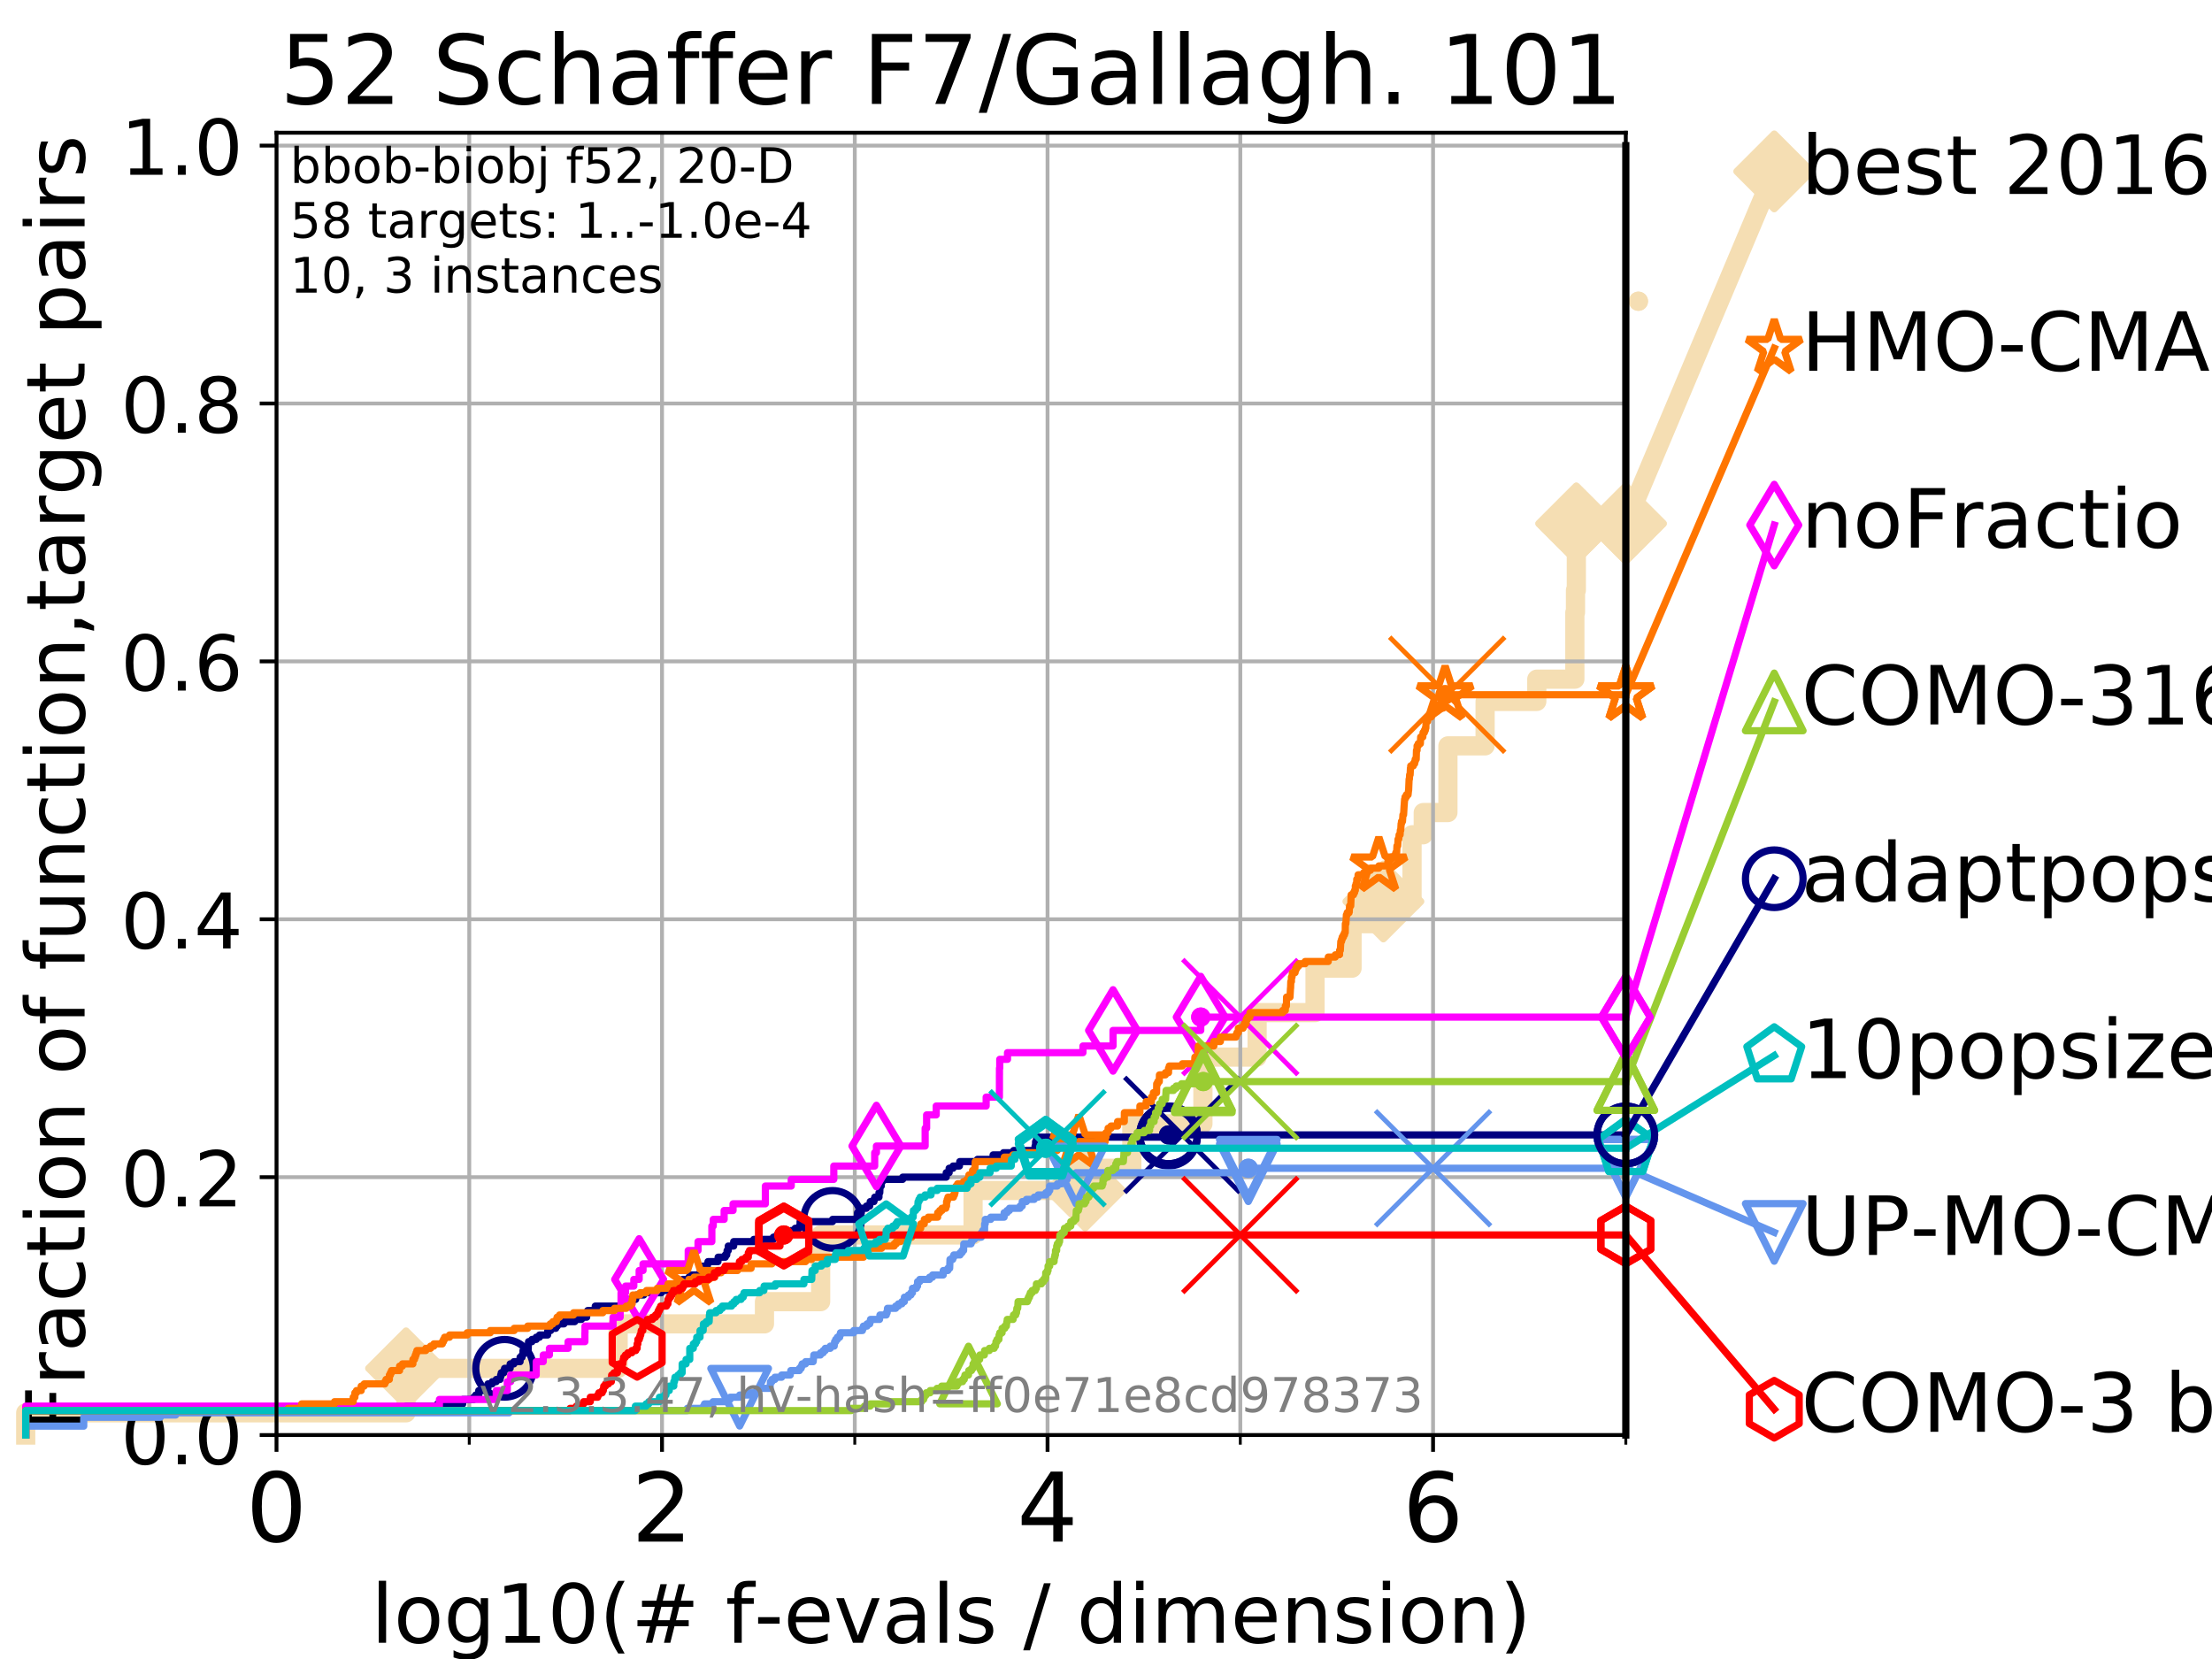 <?xml version="1.0" encoding="utf-8" standalone="no"?>
<!DOCTYPE svg PUBLIC "-//W3C//DTD SVG 1.1//EN"
  "http://www.w3.org/Graphics/SVG/1.1/DTD/svg11.dtd">
<!-- Created with matplotlib (https://matplotlib.org/) -->
<svg height="345.6pt" version="1.1" viewBox="0 0 460.8 345.6" width="460.8pt" xmlns="http://www.w3.org/2000/svg" xmlns:xlink="http://www.w3.org/1999/xlink">
 <defs>
  <style type="text/css">
*{stroke-linecap:butt;stroke-linejoin:round;}
  </style>
 </defs>
 <g id="figure_1">
  <g id="patch_1">
   <path d="M 0 345.6 
L 460.8 345.6 
L 460.8 0 
L 0 0 
z
" style="fill:#ffffff;"/>
  </g>
  <g id="axes_1">
   <g id="patch_2">
    <path d="M 57.6 298.944 
L 338.688 298.944 
L 338.688 27.648 
L 57.6 27.648 
z
" style="fill:#ffffff;"/>
   </g>
   <g id="line2d_1">
    <path d="M 5.357 298.944 
L 5.357 294.313 
L 84.588 294.313 
L 84.588 285.05 
L 128.768 285.05 
L 128.768 275.788 
L 159.25 275.788 
L 159.25 271.157 
L 170.956 271.157 
L 170.956 257.263 
L 202.708 257.263 
L 202.708 248.001 
L 226.062 248.001 
L 226.062 243.37 
L 235.777 243.37 
L 235.777 234.107 
L 250.588 234.107 
L 250.588 220.214 
L 261.882 220.214 
L 261.882 210.951 
L 273.947 210.951 
L 273.947 201.689 
L 281.656 201.689 
L 281.656 192.426 
L 288.183 192.426 
L 288.183 187.795 
L 294.151 187.795 
L 294.151 173.901 
L 296.487 173.901 
L 296.487 169.27 
L 301.628 169.27 
L 301.628 155.377 
L 309.374 155.377 
L 309.374 146.114 
L 320.141 146.114 
L 320.141 141.483 
L 328.07 141.483 
L 328.07 127.589 
L 328.201 127.589 
L 328.201 122.958 
L 328.379 122.958 
L 328.379 109.065 
L 338.688 109.065 
" style="fill:none;stroke:#f5deb3;stroke-linecap:square;stroke-width:4;"/>
   </g>
   <g id="line2d_2">
    <defs>
     <path d="M 0 7.778 
L 7.778 0 
L 0 -7.778 
L -7.778 0 
z
" id="m2d45f9c046" style="stroke:#f5deb3;stroke-linejoin:miter;stroke-width:1.5;"/>
    </defs>
    <g>
     <use style="fill:#f5deb3;stroke:#f5deb3;stroke-linejoin:miter;stroke-width:1.5;" x="84.588" xlink:href="#m2d45f9c046" y="285.05"/>
     <use style="fill:#f5deb3;stroke:#f5deb3;stroke-linejoin:miter;stroke-width:1.5;" x="226.062" xlink:href="#m2d45f9c046" y="248.001"/>
     <use style="fill:#f5deb3;stroke:#f5deb3;stroke-linejoin:miter;stroke-width:1.5;" x="288.183" xlink:href="#m2d45f9c046" y="187.795"/>
     <use style="fill:#f5deb3;stroke:#f5deb3;stroke-linejoin:miter;stroke-width:1.5;" x="328.379" xlink:href="#m2d45f9c046" y="109.065"/>
     <use style="fill:#f5deb3;stroke:#f5deb3;stroke-linejoin:miter;stroke-width:1.5;" x="328.379" xlink:href="#m2d45f9c046" y="109.065"/>
     <use style="fill:#f5deb3;stroke:#f5deb3;stroke-linejoin:miter;stroke-width:1.5;" x="338.688" xlink:href="#m2d45f9c046" y="109.065"/>
    </g>
   </g>
   <g id="line2d_3">
    <path style="fill:none;stroke:#f5deb3;stroke-linecap:square;stroke-width:4;"/>
    <g/>
   </g>
   <g id="line2d_4">
    <path d="M 338.688 109.065 
L 369.608 35.706 
" style="fill:none;stroke:#f5deb3;stroke-linecap:square;stroke-width:4;"/>
    <g>
     <use style="fill:#f5deb3;stroke:#f5deb3;stroke-linejoin:miter;stroke-width:1.5;" x="338.688" xlink:href="#m2d45f9c046" y="109.065"/>
     <use style="fill:#f5deb3;stroke:#f5deb3;stroke-linejoin:miter;stroke-width:1.5;" x="369.608" xlink:href="#m2d45f9c046" y="35.706"/>
    </g>
   </g>
   <g id="matplotlib.axis_1">
    <g id="xtick_1">
     <g id="line2d_5">
      <path clip-path="url(#pcf6f50b67c)" d="M 57.6 298.944 
L 57.6 27.648 
" style="fill:none;stroke:#b0b0b0;stroke-linecap:square;stroke-width:0.8;"/>
     </g>
     <g id="line2d_6">
      <defs>
       <path d="M 0 0 
L 0 3.5 
" id="m5035d4fa6d" style="stroke:#000000;stroke-width:0.8;"/>
      </defs>
      <g>
       <use style="stroke:#000000;stroke-width:0.8;" x="57.6" xlink:href="#m5035d4fa6d" y="298.944"/>
      </g>
     </g>
     <g id="text_1">
      <!-- 0 -->
      <defs>
       <path d="M 31.781 66.406 
Q 24.172 66.406 20.328 58.906 
Q 16.5 51.422 16.5 36.375 
Q 16.5 21.391 20.328 13.891 
Q 24.172 6.391 31.781 6.391 
Q 39.453 6.391 43.281 13.891 
Q 47.125 21.391 47.125 36.375 
Q 47.125 51.422 43.281 58.906 
Q 39.453 66.406 31.781 66.406 
z
M 31.781 74.219 
Q 44.047 74.219 50.516 64.516 
Q 56.984 54.828 56.984 36.375 
Q 56.984 17.969 50.516 8.266 
Q 44.047 -1.422 31.781 -1.422 
Q 19.531 -1.422 13.062 8.266 
Q 6.594 17.969 6.594 36.375 
Q 6.594 54.828 13.062 64.516 
Q 19.531 74.219 31.781 74.219 
z
" id="DejaVuSans-48"/>
      </defs>
      <g transform="translate(51.237 321.141)scale(0.2 -0.2)">
       <use xlink:href="#DejaVuSans-48"/>
      </g>
     </g>
    </g>
    <g id="xtick_2">
     <g id="line2d_7">
      <path clip-path="url(#pcf6f50b67c)" d="M 137.911 298.944 
L 137.911 27.648 
" style="fill:none;stroke:#b0b0b0;stroke-linecap:square;stroke-width:0.8;"/>
     </g>
     <g id="line2d_8">
      <g>
       <use style="stroke:#000000;stroke-width:0.8;" x="137.911" xlink:href="#m5035d4fa6d" y="298.944"/>
      </g>
     </g>
     <g id="text_2">
      <!-- 2 -->
      <defs>
       <path d="M 19.188 8.297 
L 53.609 8.297 
L 53.609 0 
L 7.328 0 
L 7.328 8.297 
Q 12.938 14.109 22.625 23.891 
Q 32.328 33.688 34.812 36.531 
Q 39.547 41.844 41.422 45.531 
Q 43.312 49.219 43.312 52.781 
Q 43.312 58.594 39.234 62.25 
Q 35.156 65.922 28.609 65.922 
Q 23.969 65.922 18.812 64.312 
Q 13.672 62.703 7.812 59.422 
L 7.812 69.391 
Q 13.766 71.781 18.938 73 
Q 24.125 74.219 28.422 74.219 
Q 39.75 74.219 46.484 68.547 
Q 53.219 62.891 53.219 53.422 
Q 53.219 48.922 51.531 44.891 
Q 49.859 40.875 45.406 35.406 
Q 44.188 33.984 37.641 27.219 
Q 31.109 20.453 19.188 8.297 
z
" id="DejaVuSans-50"/>
      </defs>
      <g transform="translate(131.548 321.141)scale(0.2 -0.2)">
       <use xlink:href="#DejaVuSans-50"/>
      </g>
     </g>
    </g>
    <g id="xtick_3">
     <g id="line2d_9">
      <path clip-path="url(#pcf6f50b67c)" d="M 218.222 298.944 
L 218.222 27.648 
" style="fill:none;stroke:#b0b0b0;stroke-linecap:square;stroke-width:0.8;"/>
     </g>
     <g id="line2d_10">
      <g>
       <use style="stroke:#000000;stroke-width:0.8;" x="218.222" xlink:href="#m5035d4fa6d" y="298.944"/>
      </g>
     </g>
     <g id="text_3">
      <!-- 4 -->
      <defs>
       <path d="M 37.797 64.312 
L 12.891 25.391 
L 37.797 25.391 
z
M 35.203 72.906 
L 47.609 72.906 
L 47.609 25.391 
L 58.016 25.391 
L 58.016 17.188 
L 47.609 17.188 
L 47.609 0 
L 37.797 0 
L 37.797 17.188 
L 4.891 17.188 
L 4.891 26.703 
z
" id="DejaVuSans-52"/>
      </defs>
      <g transform="translate(211.859 321.141)scale(0.2 -0.2)">
       <use xlink:href="#DejaVuSans-52"/>
      </g>
     </g>
    </g>
    <g id="xtick_4">
     <g id="line2d_11">
      <path clip-path="url(#pcf6f50b67c)" d="M 298.533 298.944 
L 298.533 27.648 
" style="fill:none;stroke:#b0b0b0;stroke-linecap:square;stroke-width:0.8;"/>
     </g>
     <g id="line2d_12">
      <g>
       <use style="stroke:#000000;stroke-width:0.8;" x="298.533" xlink:href="#m5035d4fa6d" y="298.944"/>
      </g>
     </g>
     <g id="text_4">
      <!-- 6 -->
      <defs>
       <path d="M 33.016 40.375 
Q 26.375 40.375 22.484 35.828 
Q 18.609 31.297 18.609 23.391 
Q 18.609 15.531 22.484 10.953 
Q 26.375 6.391 33.016 6.391 
Q 39.656 6.391 43.531 10.953 
Q 47.406 15.531 47.406 23.391 
Q 47.406 31.297 43.531 35.828 
Q 39.656 40.375 33.016 40.375 
z
M 52.594 71.297 
L 52.594 62.312 
Q 48.875 64.062 45.094 64.984 
Q 41.312 65.922 37.594 65.922 
Q 27.828 65.922 22.672 59.328 
Q 17.531 52.734 16.797 39.406 
Q 19.672 43.656 24.016 45.922 
Q 28.375 48.188 33.594 48.188 
Q 44.578 48.188 50.953 41.516 
Q 57.328 34.859 57.328 23.391 
Q 57.328 12.156 50.688 5.359 
Q 44.047 -1.422 33.016 -1.422 
Q 20.359 -1.422 13.672 8.266 
Q 6.984 17.969 6.984 36.375 
Q 6.984 53.656 15.188 63.938 
Q 23.391 74.219 37.203 74.219 
Q 40.922 74.219 44.703 73.484 
Q 48.484 72.75 52.594 71.297 
z
" id="DejaVuSans-54"/>
      </defs>
      <g transform="translate(292.17 321.141)scale(0.2 -0.2)">
       <use xlink:href="#DejaVuSans-54"/>
      </g>
     </g>
    </g>
    <g id="xtick_5">
     <g id="line2d_13">
      <path clip-path="url(#pcf6f50b67c)" d="M 97.755 298.944 
L 97.755 27.648 
" style="fill:none;stroke:#b0b0b0;stroke-linecap:square;stroke-width:0.8;"/>
     </g>
     <g id="line2d_14">
      <defs>
       <path d="M 0 0 
L 0 2 
" id="m776b665cbb" style="stroke:#000000;stroke-width:0.6;"/>
      </defs>
      <g>
       <use style="stroke:#000000;stroke-width:0.6;" x="97.755" xlink:href="#m776b665cbb" y="298.944"/>
      </g>
     </g>
    </g>
    <g id="xtick_6">
     <g id="line2d_15">
      <path clip-path="url(#pcf6f50b67c)" d="M 178.066 298.944 
L 178.066 27.648 
" style="fill:none;stroke:#b0b0b0;stroke-linecap:square;stroke-width:0.8;"/>
     </g>
     <g id="line2d_16">
      <g>
       <use style="stroke:#000000;stroke-width:0.6;" x="178.066" xlink:href="#m776b665cbb" y="298.944"/>
      </g>
     </g>
    </g>
    <g id="xtick_7">
     <g id="line2d_17">
      <path clip-path="url(#pcf6f50b67c)" d="M 258.377 298.944 
L 258.377 27.648 
" style="fill:none;stroke:#b0b0b0;stroke-linecap:square;stroke-width:0.8;"/>
     </g>
     <g id="line2d_18">
      <g>
       <use style="stroke:#000000;stroke-width:0.6;" x="258.377" xlink:href="#m776b665cbb" y="298.944"/>
      </g>
     </g>
    </g>
    <g id="xtick_8">
     <g id="line2d_19">
      <path clip-path="url(#pcf6f50b67c)" d="M 338.688 298.944 
L 338.688 27.648 
" style="fill:none;stroke:#b0b0b0;stroke-linecap:square;stroke-width:0.8;"/>
     </g>
     <g id="line2d_20">
      <g>
       <use style="stroke:#000000;stroke-width:0.6;" x="338.688" xlink:href="#m776b665cbb" y="298.944"/>
      </g>
     </g>
    </g>
    <g id="text_5">
     <!-- log10(# f-evals / dimension) -->
     <defs>
      <path d="M 9.422 75.984 
L 18.406 75.984 
L 18.406 0 
L 9.422 0 
z
" id="DejaVuSans-108"/>
      <path d="M 30.609 48.391 
Q 23.391 48.391 19.188 42.75 
Q 14.984 37.109 14.984 27.297 
Q 14.984 17.484 19.156 11.844 
Q 23.344 6.203 30.609 6.203 
Q 37.797 6.203 41.984 11.859 
Q 46.188 17.531 46.188 27.297 
Q 46.188 37.016 41.984 42.703 
Q 37.797 48.391 30.609 48.391 
z
M 30.609 56 
Q 42.328 56 49.016 48.375 
Q 55.719 40.766 55.719 27.297 
Q 55.719 13.875 49.016 6.219 
Q 42.328 -1.422 30.609 -1.422 
Q 18.844 -1.422 12.172 6.219 
Q 5.516 13.875 5.516 27.297 
Q 5.516 40.766 12.172 48.375 
Q 18.844 56 30.609 56 
z
" id="DejaVuSans-111"/>
      <path d="M 45.406 27.984 
Q 45.406 37.75 41.375 43.109 
Q 37.359 48.484 30.078 48.484 
Q 22.859 48.484 18.828 43.109 
Q 14.797 37.75 14.797 27.984 
Q 14.797 18.266 18.828 12.891 
Q 22.859 7.516 30.078 7.516 
Q 37.359 7.516 41.375 12.891 
Q 45.406 18.266 45.406 27.984 
z
M 54.391 6.781 
Q 54.391 -7.172 48.188 -13.984 
Q 42 -20.797 29.203 -20.797 
Q 24.469 -20.797 20.266 -20.094 
Q 16.062 -19.391 12.109 -17.922 
L 12.109 -9.188 
Q 16.062 -11.328 19.922 -12.344 
Q 23.781 -13.375 27.781 -13.375 
Q 36.625 -13.375 41.016 -8.766 
Q 45.406 -4.156 45.406 5.172 
L 45.406 9.625 
Q 42.625 4.781 38.281 2.391 
Q 33.938 0 27.875 0 
Q 17.828 0 11.672 7.656 
Q 5.516 15.328 5.516 27.984 
Q 5.516 40.672 11.672 48.328 
Q 17.828 56 27.875 56 
Q 33.938 56 38.281 53.609 
Q 42.625 51.219 45.406 46.391 
L 45.406 54.688 
L 54.391 54.688 
z
" id="DejaVuSans-103"/>
      <path d="M 12.406 8.297 
L 28.516 8.297 
L 28.516 63.922 
L 10.984 60.406 
L 10.984 69.391 
L 28.422 72.906 
L 38.281 72.906 
L 38.281 8.297 
L 54.391 8.297 
L 54.391 0 
L 12.406 0 
z
" id="DejaVuSans-49"/>
      <path d="M 31 75.875 
Q 24.469 64.656 21.281 53.656 
Q 18.109 42.672 18.109 31.391 
Q 18.109 20.125 21.312 9.062 
Q 24.516 -2 31 -13.188 
L 23.188 -13.188 
Q 15.875 -1.703 12.234 9.375 
Q 8.594 20.453 8.594 31.391 
Q 8.594 42.281 12.203 53.312 
Q 15.828 64.359 23.188 75.875 
z
" id="DejaVuSans-40"/>
      <path d="M 51.125 44 
L 36.922 44 
L 32.812 27.688 
L 47.125 27.688 
z
M 43.797 71.781 
L 38.719 51.516 
L 52.984 51.516 
L 58.109 71.781 
L 65.922 71.781 
L 60.891 51.516 
L 76.125 51.516 
L 76.125 44 
L 58.984 44 
L 54.984 27.688 
L 70.516 27.688 
L 70.516 20.219 
L 53.078 20.219 
L 48 0 
L 40.188 0 
L 45.219 20.219 
L 30.906 20.219 
L 25.875 0 
L 18.016 0 
L 23.094 20.219 
L 7.719 20.219 
L 7.719 27.688 
L 24.906 27.688 
L 29 44 
L 13.281 44 
L 13.281 51.516 
L 30.906 51.516 
L 35.891 71.781 
z
" id="DejaVuSans-35"/>
      <path id="DejaVuSans-32"/>
      <path d="M 37.109 75.984 
L 37.109 68.5 
L 28.516 68.5 
Q 23.688 68.5 21.797 66.547 
Q 19.922 64.594 19.922 59.516 
L 19.922 54.688 
L 34.719 54.688 
L 34.719 47.703 
L 19.922 47.703 
L 19.922 0 
L 10.891 0 
L 10.891 47.703 
L 2.297 47.703 
L 2.297 54.688 
L 10.891 54.688 
L 10.891 58.5 
Q 10.891 67.625 15.141 71.797 
Q 19.391 75.984 28.609 75.984 
z
" id="DejaVuSans-102"/>
      <path d="M 4.891 31.391 
L 31.203 31.391 
L 31.203 23.391 
L 4.891 23.391 
z
" id="DejaVuSans-45"/>
      <path d="M 56.203 29.594 
L 56.203 25.203 
L 14.891 25.203 
Q 15.484 15.922 20.484 11.062 
Q 25.484 6.203 34.422 6.203 
Q 39.594 6.203 44.453 7.469 
Q 49.312 8.734 54.109 11.281 
L 54.109 2.781 
Q 49.266 0.734 44.188 -0.344 
Q 39.109 -1.422 33.891 -1.422 
Q 20.797 -1.422 13.156 6.188 
Q 5.516 13.812 5.516 26.812 
Q 5.516 40.234 12.766 48.109 
Q 20.016 56 32.328 56 
Q 43.359 56 49.781 48.891 
Q 56.203 41.797 56.203 29.594 
z
M 47.219 32.234 
Q 47.125 39.594 43.094 43.984 
Q 39.062 48.391 32.422 48.391 
Q 24.906 48.391 20.391 44.141 
Q 15.875 39.891 15.188 32.172 
z
" id="DejaVuSans-101"/>
      <path d="M 2.984 54.688 
L 12.5 54.688 
L 29.594 8.797 
L 46.688 54.688 
L 56.203 54.688 
L 35.688 0 
L 23.484 0 
z
" id="DejaVuSans-118"/>
      <path d="M 34.281 27.484 
Q 23.391 27.484 19.188 25 
Q 14.984 22.516 14.984 16.5 
Q 14.984 11.719 18.141 8.906 
Q 21.297 6.109 26.703 6.109 
Q 34.188 6.109 38.703 11.406 
Q 43.219 16.703 43.219 25.484 
L 43.219 27.484 
z
M 52.203 31.203 
L 52.203 0 
L 43.219 0 
L 43.219 8.297 
Q 40.141 3.328 35.547 0.953 
Q 30.953 -1.422 24.312 -1.422 
Q 15.922 -1.422 10.953 3.297 
Q 6 8.016 6 15.922 
Q 6 25.141 12.172 29.828 
Q 18.359 34.516 30.609 34.516 
L 43.219 34.516 
L 43.219 35.406 
Q 43.219 41.609 39.141 45 
Q 35.062 48.391 27.688 48.391 
Q 23 48.391 18.547 47.266 
Q 14.109 46.141 10.016 43.891 
L 10.016 52.203 
Q 14.938 54.109 19.578 55.047 
Q 24.219 56 28.609 56 
Q 40.484 56 46.344 49.844 
Q 52.203 43.703 52.203 31.203 
z
" id="DejaVuSans-97"/>
      <path d="M 44.281 53.078 
L 44.281 44.578 
Q 40.484 46.531 36.375 47.5 
Q 32.281 48.484 27.875 48.484 
Q 21.188 48.484 17.844 46.438 
Q 14.5 44.391 14.5 40.281 
Q 14.5 37.156 16.891 35.375 
Q 19.281 33.594 26.516 31.984 
L 29.594 31.297 
Q 39.156 29.25 43.188 25.516 
Q 47.219 21.781 47.219 15.094 
Q 47.219 7.469 41.188 3.016 
Q 35.156 -1.422 24.609 -1.422 
Q 20.219 -1.422 15.453 -0.562 
Q 10.688 0.297 5.422 2 
L 5.422 11.281 
Q 10.406 8.688 15.234 7.391 
Q 20.062 6.109 24.812 6.109 
Q 31.156 6.109 34.562 8.281 
Q 37.984 10.453 37.984 14.406 
Q 37.984 18.062 35.516 20.016 
Q 33.062 21.969 24.703 23.781 
L 21.578 24.516 
Q 13.234 26.266 9.516 29.906 
Q 5.812 33.547 5.812 39.891 
Q 5.812 47.609 11.281 51.797 
Q 16.75 56 26.812 56 
Q 31.781 56 36.172 55.266 
Q 40.578 54.547 44.281 53.078 
z
" id="DejaVuSans-115"/>
      <path d="M 25.391 72.906 
L 33.688 72.906 
L 8.297 -9.281 
L 0 -9.281 
z
" id="DejaVuSans-47"/>
      <path d="M 45.406 46.391 
L 45.406 75.984 
L 54.391 75.984 
L 54.391 0 
L 45.406 0 
L 45.406 8.203 
Q 42.578 3.328 38.25 0.953 
Q 33.938 -1.422 27.875 -1.422 
Q 17.969 -1.422 11.734 6.484 
Q 5.516 14.406 5.516 27.297 
Q 5.516 40.188 11.734 48.094 
Q 17.969 56 27.875 56 
Q 33.938 56 38.25 53.625 
Q 42.578 51.266 45.406 46.391 
z
M 14.797 27.297 
Q 14.797 17.391 18.875 11.75 
Q 22.953 6.109 30.078 6.109 
Q 37.203 6.109 41.297 11.75 
Q 45.406 17.391 45.406 27.297 
Q 45.406 37.203 41.297 42.844 
Q 37.203 48.484 30.078 48.484 
Q 22.953 48.484 18.875 42.844 
Q 14.797 37.203 14.797 27.297 
z
" id="DejaVuSans-100"/>
      <path d="M 9.422 54.688 
L 18.406 54.688 
L 18.406 0 
L 9.422 0 
z
M 9.422 75.984 
L 18.406 75.984 
L 18.406 64.594 
L 9.422 64.594 
z
" id="DejaVuSans-105"/>
      <path d="M 52 44.188 
Q 55.375 50.25 60.062 53.125 
Q 64.75 56 71.094 56 
Q 79.641 56 84.281 50.016 
Q 88.922 44.047 88.922 33.016 
L 88.922 0 
L 79.891 0 
L 79.891 32.719 
Q 79.891 40.578 77.094 44.375 
Q 74.312 48.188 68.609 48.188 
Q 61.625 48.188 57.562 43.547 
Q 53.516 38.922 53.516 30.906 
L 53.516 0 
L 44.484 0 
L 44.484 32.719 
Q 44.484 40.625 41.703 44.406 
Q 38.922 48.188 33.109 48.188 
Q 26.219 48.188 22.156 43.531 
Q 18.109 38.875 18.109 30.906 
L 18.109 0 
L 9.078 0 
L 9.078 54.688 
L 18.109 54.688 
L 18.109 46.188 
Q 21.188 51.219 25.484 53.609 
Q 29.781 56 35.688 56 
Q 41.656 56 45.828 52.969 
Q 50 49.953 52 44.188 
z
" id="DejaVuSans-109"/>
      <path d="M 54.891 33.016 
L 54.891 0 
L 45.906 0 
L 45.906 32.719 
Q 45.906 40.484 42.875 44.328 
Q 39.844 48.188 33.797 48.188 
Q 26.516 48.188 22.312 43.547 
Q 18.109 38.922 18.109 30.906 
L 18.109 0 
L 9.078 0 
L 9.078 54.688 
L 18.109 54.688 
L 18.109 46.188 
Q 21.344 51.125 25.703 53.562 
Q 30.078 56 35.797 56 
Q 45.219 56 50.047 50.172 
Q 54.891 44.344 54.891 33.016 
z
" id="DejaVuSans-110"/>
      <path d="M 8.016 75.875 
L 15.828 75.875 
Q 23.141 64.359 26.781 53.312 
Q 30.422 42.281 30.422 31.391 
Q 30.422 20.453 26.781 9.375 
Q 23.141 -1.703 15.828 -13.188 
L 8.016 -13.188 
Q 14.5 -2 17.703 9.062 
Q 20.906 20.125 20.906 31.391 
Q 20.906 42.672 17.703 53.656 
Q 14.5 64.656 8.016 75.875 
z
" id="DejaVuSans-41"/>
     </defs>
     <g transform="translate(77.303 342.218)scale(0.17 -0.17)">
      <use xlink:href="#DejaVuSans-108"/>
      <use x="27.783" xlink:href="#DejaVuSans-111"/>
      <use x="88.965" xlink:href="#DejaVuSans-103"/>
      <use x="152.441" xlink:href="#DejaVuSans-49"/>
      <use x="216.064" xlink:href="#DejaVuSans-48"/>
      <use x="279.688" xlink:href="#DejaVuSans-40"/>
      <use x="318.701" xlink:href="#DejaVuSans-35"/>
      <use x="402.49" xlink:href="#DejaVuSans-32"/>
      <use x="434.277" xlink:href="#DejaVuSans-102"/>
      <use x="469.404" xlink:href="#DejaVuSans-45"/>
      <use x="505.488" xlink:href="#DejaVuSans-101"/>
      <use x="567.012" xlink:href="#DejaVuSans-118"/>
      <use x="626.191" xlink:href="#DejaVuSans-97"/>
      <use x="687.471" xlink:href="#DejaVuSans-108"/>
      <use x="715.254" xlink:href="#DejaVuSans-115"/>
      <use x="767.354" xlink:href="#DejaVuSans-32"/>
      <use x="799.141" xlink:href="#DejaVuSans-47"/>
      <use x="832.832" xlink:href="#DejaVuSans-32"/>
      <use x="864.619" xlink:href="#DejaVuSans-100"/>
      <use x="928.096" xlink:href="#DejaVuSans-105"/>
      <use x="955.879" xlink:href="#DejaVuSans-109"/>
      <use x="1053.291" xlink:href="#DejaVuSans-101"/>
      <use x="1114.814" xlink:href="#DejaVuSans-110"/>
      <use x="1178.193" xlink:href="#DejaVuSans-115"/>
      <use x="1230.293" xlink:href="#DejaVuSans-105"/>
      <use x="1258.076" xlink:href="#DejaVuSans-111"/>
      <use x="1319.258" xlink:href="#DejaVuSans-110"/>
      <use x="1382.637" xlink:href="#DejaVuSans-41"/>
     </g>
    </g>
   </g>
   <g id="matplotlib.axis_2">
    <g id="ytick_1">
     <g id="line2d_21">
      <path clip-path="url(#pcf6f50b67c)" d="M 57.6 298.944 
L 338.688 298.944 
" style="fill:none;stroke:#b0b0b0;stroke-linecap:square;stroke-width:0.8;"/>
     </g>
     <g id="line2d_22">
      <defs>
       <path d="M 0 0 
L -3.5 0 
" id="m09674e3e62" style="stroke:#000000;stroke-width:0.8;"/>
      </defs>
      <g>
       <use style="stroke:#000000;stroke-width:0.8;" x="57.6" xlink:href="#m09674e3e62" y="298.944"/>
      </g>
     </g>
     <g id="text_6">
      <!-- 0.0 -->
      <defs>
       <path d="M 10.688 12.406 
L 21 12.406 
L 21 0 
L 10.688 0 
z
" id="DejaVuSans-46"/>
      </defs>
      <g transform="translate(25.155 305.023)scale(0.16 -0.16)">
       <use xlink:href="#DejaVuSans-48"/>
       <use x="63.623" xlink:href="#DejaVuSans-46"/>
       <use x="95.41" xlink:href="#DejaVuSans-48"/>
      </g>
     </g>
    </g>
    <g id="ytick_2">
     <g id="line2d_23">
      <path clip-path="url(#pcf6f50b67c)" d="M 57.6 245.222 
L 338.688 245.222 
" style="fill:none;stroke:#b0b0b0;stroke-linecap:square;stroke-width:0.8;"/>
     </g>
     <g id="line2d_24">
      <g>
       <use style="stroke:#000000;stroke-width:0.8;" x="57.6" xlink:href="#m09674e3e62" y="245.222"/>
      </g>
     </g>
     <g id="text_7">
      <!-- 0.2 -->
      <g transform="translate(25.155 251.301)scale(0.16 -0.16)">
       <use xlink:href="#DejaVuSans-48"/>
       <use x="63.623" xlink:href="#DejaVuSans-46"/>
       <use x="95.41" xlink:href="#DejaVuSans-50"/>
      </g>
     </g>
    </g>
    <g id="ytick_3">
     <g id="line2d_25">
      <path clip-path="url(#pcf6f50b67c)" d="M 57.6 191.5 
L 338.688 191.5 
" style="fill:none;stroke:#b0b0b0;stroke-linecap:square;stroke-width:0.8;"/>
     </g>
     <g id="line2d_26">
      <g>
       <use style="stroke:#000000;stroke-width:0.8;" x="57.6" xlink:href="#m09674e3e62" y="191.5"/>
      </g>
     </g>
     <g id="text_8">
      <!-- 0.4 -->
      <g transform="translate(25.155 197.579)scale(0.16 -0.16)">
       <use xlink:href="#DejaVuSans-48"/>
       <use x="63.623" xlink:href="#DejaVuSans-46"/>
       <use x="95.41" xlink:href="#DejaVuSans-52"/>
      </g>
     </g>
    </g>
    <g id="ytick_4">
     <g id="line2d_27">
      <path clip-path="url(#pcf6f50b67c)" d="M 57.6 137.778 
L 338.688 137.778 
" style="fill:none;stroke:#b0b0b0;stroke-linecap:square;stroke-width:0.8;"/>
     </g>
     <g id="line2d_28">
      <g>
       <use style="stroke:#000000;stroke-width:0.8;" x="57.6" xlink:href="#m09674e3e62" y="137.778"/>
      </g>
     </g>
     <g id="text_9">
      <!-- 0.6 -->
      <g transform="translate(25.155 143.857)scale(0.16 -0.16)">
       <use xlink:href="#DejaVuSans-48"/>
       <use x="63.623" xlink:href="#DejaVuSans-46"/>
       <use x="95.41" xlink:href="#DejaVuSans-54"/>
      </g>
     </g>
    </g>
    <g id="ytick_5">
     <g id="line2d_29">
      <path clip-path="url(#pcf6f50b67c)" d="M 57.6 84.056 
L 338.688 84.056 
" style="fill:none;stroke:#b0b0b0;stroke-linecap:square;stroke-width:0.8;"/>
     </g>
     <g id="line2d_30">
      <g>
       <use style="stroke:#000000;stroke-width:0.8;" x="57.6" xlink:href="#m09674e3e62" y="84.056"/>
      </g>
     </g>
     <g id="text_10">
      <!-- 0.8 -->
      <defs>
       <path d="M 31.781 34.625 
Q 24.75 34.625 20.719 30.859 
Q 16.703 27.094 16.703 20.516 
Q 16.703 13.922 20.719 10.156 
Q 24.75 6.391 31.781 6.391 
Q 38.812 6.391 42.859 10.172 
Q 46.922 13.969 46.922 20.516 
Q 46.922 27.094 42.891 30.859 
Q 38.875 34.625 31.781 34.625 
z
M 21.922 38.812 
Q 15.578 40.375 12.031 44.719 
Q 8.5 49.078 8.5 55.328 
Q 8.5 64.062 14.719 69.141 
Q 20.953 74.219 31.781 74.219 
Q 42.672 74.219 48.875 69.141 
Q 55.078 64.062 55.078 55.328 
Q 55.078 49.078 51.531 44.719 
Q 48 40.375 41.703 38.812 
Q 48.828 37.156 52.797 32.312 
Q 56.781 27.484 56.781 20.516 
Q 56.781 9.906 50.312 4.234 
Q 43.844 -1.422 31.781 -1.422 
Q 19.734 -1.422 13.25 4.234 
Q 6.781 9.906 6.781 20.516 
Q 6.781 27.484 10.781 32.312 
Q 14.797 37.156 21.922 38.812 
z
M 18.312 54.391 
Q 18.312 48.734 21.844 45.562 
Q 25.391 42.391 31.781 42.391 
Q 38.141 42.391 41.719 45.562 
Q 45.312 48.734 45.312 54.391 
Q 45.312 60.062 41.719 63.234 
Q 38.141 66.406 31.781 66.406 
Q 25.391 66.406 21.844 63.234 
Q 18.312 60.062 18.312 54.391 
z
" id="DejaVuSans-56"/>
      </defs>
      <g transform="translate(25.155 90.135)scale(0.16 -0.16)">
       <use xlink:href="#DejaVuSans-48"/>
       <use x="63.623" xlink:href="#DejaVuSans-46"/>
       <use x="95.41" xlink:href="#DejaVuSans-56"/>
      </g>
     </g>
    </g>
    <g id="ytick_6">
     <g id="line2d_31">
      <path clip-path="url(#pcf6f50b67c)" d="M 57.6 30.334 
L 338.688 30.334 
" style="fill:none;stroke:#b0b0b0;stroke-linecap:square;stroke-width:0.8;"/>
     </g>
     <g id="line2d_32">
      <g>
       <use style="stroke:#000000;stroke-width:0.8;" x="57.6" xlink:href="#m09674e3e62" y="30.334"/>
      </g>
     </g>
     <g id="text_11">
      <!-- 1.0 -->
      <g transform="translate(25.155 36.413)scale(0.16 -0.16)">
       <use xlink:href="#DejaVuSans-49"/>
       <use x="63.623" xlink:href="#DejaVuSans-46"/>
       <use x="95.41" xlink:href="#DejaVuSans-48"/>
      </g>
     </g>
    </g>
    <g id="text_12">
     <!-- Fraction of function,target pairs -->
     <defs>
      <path d="M 9.812 72.906 
L 51.703 72.906 
L 51.703 64.594 
L 19.672 64.594 
L 19.672 43.109 
L 48.578 43.109 
L 48.578 34.812 
L 19.672 34.812 
L 19.672 0 
L 9.812 0 
z
" id="DejaVuSans-70"/>
      <path d="M 41.109 46.297 
Q 39.594 47.172 37.812 47.578 
Q 36.031 48 33.891 48 
Q 26.266 48 22.188 43.047 
Q 18.109 38.094 18.109 28.812 
L 18.109 0 
L 9.078 0 
L 9.078 54.688 
L 18.109 54.688 
L 18.109 46.188 
Q 20.953 51.172 25.484 53.578 
Q 30.031 56 36.531 56 
Q 37.453 56 38.578 55.875 
Q 39.703 55.766 41.062 55.516 
z
" id="DejaVuSans-114"/>
      <path d="M 48.781 52.594 
L 48.781 44.188 
Q 44.969 46.297 41.141 47.344 
Q 37.312 48.391 33.406 48.391 
Q 24.656 48.391 19.812 42.844 
Q 14.984 37.312 14.984 27.297 
Q 14.984 17.281 19.812 11.734 
Q 24.656 6.203 33.406 6.203 
Q 37.312 6.203 41.141 7.25 
Q 44.969 8.297 48.781 10.406 
L 48.781 2.094 
Q 45.016 0.344 40.984 -0.531 
Q 36.969 -1.422 32.422 -1.422 
Q 20.062 -1.422 12.781 6.344 
Q 5.516 14.109 5.516 27.297 
Q 5.516 40.672 12.859 48.328 
Q 20.219 56 33.016 56 
Q 37.156 56 41.109 55.141 
Q 45.062 54.297 48.781 52.594 
z
" id="DejaVuSans-99"/>
      <path d="M 18.312 70.219 
L 18.312 54.688 
L 36.812 54.688 
L 36.812 47.703 
L 18.312 47.703 
L 18.312 18.016 
Q 18.312 11.328 20.141 9.422 
Q 21.969 7.516 27.594 7.516 
L 36.812 7.516 
L 36.812 0 
L 27.594 0 
Q 17.188 0 13.234 3.875 
Q 9.281 7.766 9.281 18.016 
L 9.281 47.703 
L 2.688 47.703 
L 2.688 54.688 
L 9.281 54.688 
L 9.281 70.219 
z
" id="DejaVuSans-116"/>
      <path d="M 8.5 21.578 
L 8.5 54.688 
L 17.484 54.688 
L 17.484 21.922 
Q 17.484 14.156 20.5 10.266 
Q 23.531 6.391 29.594 6.391 
Q 36.859 6.391 41.078 11.031 
Q 45.312 15.672 45.312 23.688 
L 45.312 54.688 
L 54.297 54.688 
L 54.297 0 
L 45.312 0 
L 45.312 8.406 
Q 42.047 3.422 37.719 1 
Q 33.406 -1.422 27.688 -1.422 
Q 18.266 -1.422 13.375 4.438 
Q 8.5 10.297 8.5 21.578 
z
M 31.109 56 
z
" id="DejaVuSans-117"/>
      <path d="M 11.719 12.406 
L 22.016 12.406 
L 22.016 4 
L 14.016 -11.625 
L 7.719 -11.625 
L 11.719 4 
z
" id="DejaVuSans-44"/>
      <path d="M 18.109 8.203 
L 18.109 -20.797 
L 9.078 -20.797 
L 9.078 54.688 
L 18.109 54.688 
L 18.109 46.391 
Q 20.953 51.266 25.266 53.625 
Q 29.594 56 35.594 56 
Q 45.562 56 51.781 48.094 
Q 58.016 40.188 58.016 27.297 
Q 58.016 14.406 51.781 6.484 
Q 45.562 -1.422 35.594 -1.422 
Q 29.594 -1.422 25.266 0.953 
Q 20.953 3.328 18.109 8.203 
z
M 48.688 27.297 
Q 48.688 37.203 44.609 42.844 
Q 40.531 48.484 33.406 48.484 
Q 26.266 48.484 22.188 42.844 
Q 18.109 37.203 18.109 27.297 
Q 18.109 17.391 22.188 11.75 
Q 26.266 6.109 33.406 6.109 
Q 40.531 6.109 44.609 11.75 
Q 48.688 17.391 48.688 27.297 
z
" id="DejaVuSans-112"/>
     </defs>
     <g transform="translate(17.62 298.435)rotate(-90)scale(0.17 -0.17)">
      <use xlink:href="#DejaVuSans-70"/>
      <use x="57.41" xlink:href="#DejaVuSans-114"/>
      <use x="98.523" xlink:href="#DejaVuSans-97"/>
      <use x="159.803" xlink:href="#DejaVuSans-99"/>
      <use x="214.783" xlink:href="#DejaVuSans-116"/>
      <use x="253.992" xlink:href="#DejaVuSans-105"/>
      <use x="281.775" xlink:href="#DejaVuSans-111"/>
      <use x="342.957" xlink:href="#DejaVuSans-110"/>
      <use x="406.336" xlink:href="#DejaVuSans-32"/>
      <use x="438.123" xlink:href="#DejaVuSans-111"/>
      <use x="499.305" xlink:href="#DejaVuSans-102"/>
      <use x="534.51" xlink:href="#DejaVuSans-32"/>
      <use x="566.297" xlink:href="#DejaVuSans-102"/>
      <use x="601.502" xlink:href="#DejaVuSans-117"/>
      <use x="664.881" xlink:href="#DejaVuSans-110"/>
      <use x="728.26" xlink:href="#DejaVuSans-99"/>
      <use x="783.24" xlink:href="#DejaVuSans-116"/>
      <use x="822.449" xlink:href="#DejaVuSans-105"/>
      <use x="850.232" xlink:href="#DejaVuSans-111"/>
      <use x="911.414" xlink:href="#DejaVuSans-110"/>
      <use x="974.793" xlink:href="#DejaVuSans-44"/>
      <use x="1006.58" xlink:href="#DejaVuSans-116"/>
      <use x="1045.789" xlink:href="#DejaVuSans-97"/>
      <use x="1107.068" xlink:href="#DejaVuSans-114"/>
      <use x="1148.166" xlink:href="#DejaVuSans-103"/>
      <use x="1211.643" xlink:href="#DejaVuSans-101"/>
      <use x="1273.166" xlink:href="#DejaVuSans-116"/>
      <use x="1312.375" xlink:href="#DejaVuSans-32"/>
      <use x="1344.162" xlink:href="#DejaVuSans-112"/>
      <use x="1407.639" xlink:href="#DejaVuSans-97"/>
      <use x="1468.918" xlink:href="#DejaVuSans-105"/>
      <use x="1496.701" xlink:href="#DejaVuSans-114"/>
      <use x="1537.814" xlink:href="#DejaVuSans-115"/>
     </g>
    </g>
   </g>
   <g id="line2d_33">
    <defs>
     <path d="M 0 1.5 
C 0.398 1.5 0.779 1.342 1.061 1.061 
C 1.342 0.779 1.5 0.398 1.5 0 
C 1.5 -0.398 1.342 -0.779 1.061 -1.061 
C 0.779 -1.342 0.398 -1.5 0 -1.5 
C -0.398 -1.5 -0.779 -1.342 -1.061 -1.061 
C -1.342 -0.779 -1.5 -0.398 -1.5 0 
C -1.5 0.398 -1.342 0.779 -1.061 1.061 
C -0.779 1.342 -0.398 1.5 0 1.5 
z
" id="m090c60bbd5" style="stroke:#f5deb3;"/>
    </defs>
    <g>
     <use style="fill:#f5deb3;stroke:#f5deb3;" x="341.314" xlink:href="#m090c60bbd5" y="62.753"/>
     <use style="fill:#f5deb3;stroke:#f5deb3;" x="341.314" xlink:href="#m090c60bbd5" y="62.753"/>
    </g>
   </g>
   <g id="line2d_34">
    <defs>
     <path d="M 0 1.5 
C 0.398 1.5 0.779 1.342 1.061 1.061 
C 1.342 0.779 1.5 0.398 1.5 0 
C 1.5 -0.398 1.342 -0.779 1.061 -1.061 
C 0.779 -1.342 0.398 -1.5 0 -1.5 
C -0.398 -1.5 -0.779 -1.342 -1.061 -1.061 
C -1.342 -0.779 -1.5 -0.398 -1.5 0 
C -1.5 0.398 -1.342 0.779 -1.061 1.061 
C -0.779 1.342 -0.398 1.5 0 1.5 
z
" id="m50b0ad01d2" style="stroke:#000080;"/>
    </defs>
    <g>
     <use style="fill:#000080;stroke:#000080;" x="243.425" xlink:href="#m50b0ad01d2" y="236.423"/>
     <use style="fill:#000080;stroke:#000080;" x="243.425" xlink:href="#m50b0ad01d2" y="236.423"/>
    </g>
   </g>
   <g id="line2d_35">
    <path d="M 5.357 298.944 
L 5.357 293.85 
L 84.588 293.85 
L 84.588 292.923 
L 91.158 292.923 
L 91.158 292.46 
L 96.396 292.46 
L 96.396 291.534 
L 98.689 291.534 
L 98.689 291.071 
L 99.098 291.071 
L 99.098 290.608 
L 99.732 290.608 
L 99.732 289.682 
L 100.716 289.682 
L 100.716 289.218 
L 101.647 289.218 
L 101.647 288.292 
L 102.531 288.292 
L 102.531 287.829 
L 103.372 287.829 
L 103.372 287.366 
L 104.175 287.366 
L 104.175 286.903 
L 104.295 286.903 
L 104.295 286.44 
L 104.415 286.44 
L 104.415 285.977 
L 104.942 285.977 
L 104.942 285.514 
L 105.115 285.514 
L 105.115 285.05 
L 106.276 285.05 
L 106.276 284.124 
L 107.06 284.124 
L 107.06 283.661 
L 108.342 283.661 
L 108.342 282.735 
L 108.764 282.735 
L 108.764 282.272 
L 108.949 282.272 
L 108.949 281.345 
L 110.017 281.345 
L 110.103 279.493 
L 110.818 279.493 
L 110.818 279.03 
L 111.703 279.03 
L 111.703 278.567 
L 112.394 278.567 
L 112.394 278.104 
L 114.08 278.104 
L 114.114 277.177 
L 114.718 277.177 
L 114.718 276.714 
L 115.773 276.714 
L 115.773 276.251 
L 116.111 276.251 
L 116.111 275.788 
L 117.486 275.788 
L 117.486 275.325 
L 119.727 275.325 
L 119.727 274.862 
L 121.128 274.862 
L 121.128 274.399 
L 122.213 274.399 
L 122.255 273.472 
L 122.426 273.472 
L 122.426 273.009 
L 124.005 273.009 
L 124.005 272.083 
L 129.39 272.083 
L 129.39 271.62 
L 130.452 271.62 
L 130.452 270.694 
L 132.411 270.694 
L 132.411 270.231 
L 132.577 270.231 
L 132.577 269.767 
L 134.096 269.767 
L 134.096 269.304 
L 137.762 269.304 
L 137.762 268.841 
L 140.363 268.841 
L 140.363 268.378 
L 141.192 268.378 
L 141.192 267.452 
L 142.209 267.452 
L 142.209 266.526 
L 143.521 266.526 
L 143.521 266.062 
L 143.785 266.062 
L 143.785 265.599 
L 145.794 265.599 
L 145.794 265.136 
L 146.058 265.136 
L 146.058 264.673 
L 146.431 264.673 
L 146.431 263.747 
L 147.353 263.747 
L 147.353 263.284 
L 147.485 263.284 
L 147.485 262.821 
L 149.566 262.821 
L 149.602 261.894 
L 151.089 261.894 
L 151.089 261.431 
L 151.389 261.431 
L 151.47 260.505 
L 151.708 260.505 
L 151.708 259.579 
L 152.837 259.579 
L 152.837 258.653 
L 157.026 258.653 
L 157.026 258.189 
L 161.1 258.189 
L 161.1 257.726 
L 161.839 257.726 
L 161.839 257.263 
L 164.63 257.263 
L 164.63 256.8 
L 164.842 256.8 
L 164.842 256.337 
L 165.649 256.337 
L 165.649 255.874 
L 166.511 255.874 
L 166.511 255.411 
L 166.672 255.411 
L 166.672 254.484 
L 173.436 254.484 
L 173.436 254.021 
L 178.491 254.021 
L 178.491 253.558 
L 178.634 253.558 
L 178.634 252.632 
L 179.433 252.632 
L 179.511 251.706 
L 180.49 251.706 
L 180.49 251.243 
L 181.175 251.243 
L 181.281 250.316 
L 182.055 250.316 
L 182.055 249.853 
L 182.23 249.853 
L 182.23 249.39 
L 183.104 249.39 
L 183.104 248.464 
L 183.274 248.464 
L 183.324 247.075 
L 183.583 247.075 
L 183.583 246.148 
L 183.839 246.148 
L 183.839 245.685 
L 188.046 245.685 
L 188.046 245.222 
L 197.116 245.222 
L 197.116 244.296 
L 197.723 244.296 
L 197.723 243.37 
L 198.537 243.37 
L 198.537 242.906 
L 199.863 242.906 
L 199.939 241.98 
L 203.625 241.98 
L 203.625 241.517 
L 206.881 241.517 
L 206.881 240.591 
L 209.047 240.591 
L 209.047 240.128 
L 211.17 240.128 
L 211.17 239.665 
L 215.621 239.665 
L 215.621 238.738 
L 215.733 238.738 
L 215.733 237.812 
L 215.959 237.812 
L 215.959 236.886 
L 243.425 236.886 
L 243.425 236.423 
L 338.688 236.423 
L 338.688 236.423 
" style="fill:none;stroke:#000080;stroke-linecap:square;stroke-width:1.5;"/>
   </g>
   <g id="line2d_36">
    <defs>
     <path d="M 0 6 
C 1.591 6 3.117 5.368 4.243 4.243 
C 5.368 3.117 6 1.591 6 0 
C 6 -1.591 5.368 -3.117 4.243 -4.243 
C 3.117 -5.368 1.591 -6 0 -6 
C -1.591 -6 -3.117 -5.368 -4.243 -4.243 
C -5.368 -3.117 -6 -1.591 -6 0 
C -6 1.591 -5.368 3.117 -4.243 4.243 
C -3.117 5.368 -1.591 6 0 6 
z
" id="mc8f93a5f7a" style="stroke:#000080;stroke-width:1.5;"/>
    </defs>
    <g>
     <use style="fill-opacity:0;stroke:#000080;stroke-width:1.5;" x="105.115" xlink:href="#mc8f93a5f7a" y="285.05"/>
     <use style="fill-opacity:0;stroke:#000080;stroke-width:1.5;" x="173.436" xlink:href="#mc8f93a5f7a" y="254.021"/>
     <use style="fill-opacity:0;stroke:#000080;stroke-width:1.5;" x="243.425" xlink:href="#mc8f93a5f7a" y="236.886"/>
     <use style="fill-opacity:0;stroke:#000080;stroke-width:1.5;" x="243.425" xlink:href="#mc8f93a5f7a" y="236.423"/>
     <use style="fill-opacity:0;stroke:#000080;stroke-width:1.5;" x="243.425" xlink:href="#mc8f93a5f7a" y="236.423"/>
     <use style="fill-opacity:0;stroke:#000080;stroke-width:1.5;" x="338.688" xlink:href="#mc8f93a5f7a" y="236.423"/>
    </g>
   </g>
   <g id="line2d_37">
    <path style="fill:none;stroke:#000080;stroke-linecap:square;stroke-width:1.5;"/>
    <g/>
   </g>
   <g id="line2d_38">
    <path clip-path="url(#pcf6f50b67c)" d="M 246.289 236.423 
" style="fill:none;stroke:#000080;stroke-linecap:square;stroke-width:1.5;"/>
    <defs>
     <path d="M -12 12 
L 12 -12 
M -12 -12 
L 12 12 
" id="m7fb20dfe2d" style="stroke:#000080;"/>
    </defs>
    <g clip-path="url(#pcf6f50b67c)">
     <use style="fill:#000080;stroke:#000080;" x="246.289" xlink:href="#m7fb20dfe2d" y="236.423"/>
    </g>
   </g>
   <g id="line2d_39">
    <defs>
     <path d="M 0 1.5 
C 0.398 1.5 0.779 1.342 1.061 1.061 
C 1.342 0.779 1.5 0.398 1.5 0 
C 1.5 -0.398 1.342 -0.779 1.061 -1.061 
C 0.779 -1.342 0.398 -1.5 0 -1.5 
C -0.398 -1.5 -0.779 -1.342 -1.061 -1.061 
C -1.342 -0.779 -1.5 -0.398 -1.5 0 
C -1.5 0.398 -1.342 0.779 -1.061 1.061 
C -0.779 1.342 -0.398 1.5 0 1.5 
z
" id="ma6e6466e49" style="stroke:#ff00ff;"/>
    </defs>
    <g>
     <use style="fill:#ff00ff;stroke:#ff00ff;" x="250.138" xlink:href="#ma6e6466e49" y="211.877"/>
     <use style="fill:#ff00ff;stroke:#ff00ff;" x="250.138" xlink:href="#ma6e6466e49" y="211.877"/>
    </g>
   </g>
   <g id="line2d_40">
    <path d="M 5.357 298.944 
L 5.357 292.923 
L 91.535 292.923 
L 91.535 291.534 
L 103.372 291.534 
L 103.372 289.682 
L 105.677 289.682 
L 105.677 287.829 
L 106.383 287.829 
L 106.383 286.44 
L 111.703 286.44 
L 111.703 283.661 
L 113.168 283.661 
L 113.168 282.272 
L 114.452 282.272 
L 114.452 280.882 
L 118.337 280.882 
L 118.337 279.493 
L 121.844 279.493 
L 121.844 277.64 
L 121.866 277.64 
L 121.866 276.251 
L 127.706 276.251 
L 127.706 274.399 
L 129.19 274.399 
L 129.19 272.546 
L 129.376 272.546 
L 129.376 269.304 
L 130.304 269.304 
L 130.304 267.915 
L 132.036 267.915 
L 132.036 266.526 
L 133.148 266.526 
L 133.148 264.673 
L 133.954 264.673 
L 133.954 263.284 
L 143.369 263.284 
L 143.369 260.505 
L 145.412 260.505 
L 145.412 258.653 
L 148.292 258.653 
L 148.292 255.411 
L 148.583 255.411 
L 148.583 254.021 
L 150.854 254.021 
L 150.854 252.169 
L 152.707 252.169 
L 152.707 250.779 
L 159.439 250.779 
L 159.439 247.075 
L 164.83 247.075 
L 164.83 245.685 
L 173.696 245.685 
L 173.696 242.906 
L 182.215 242.906 
L 182.215 240.128 
L 182.576 240.128 
L 182.576 238.738 
L 192.725 238.738 
L 192.725 235.033 
L 193.031 235.033 
L 193.031 232.255 
L 195.031 232.255 
L 195.031 230.402 
L 205.434 230.402 
L 205.434 228.55 
L 208.19 228.55 
L 208.19 227.16 
L 208.2 227.16 
L 208.2 223.918 
L 208.207 223.918 
L 208.207 222.529 
L 208.264 222.529 
L 208.264 220.677 
L 209.882 220.677 
L 209.882 219.287 
L 225.597 219.287 
L 225.597 217.898 
L 231.866 217.898 
L 231.866 214.656 
L 250.138 214.656 
L 250.138 211.877 
L 338.688 211.877 
" style="fill:none;stroke:#ff00ff;stroke-linecap:square;stroke-width:1.5;"/>
   </g>
   <g id="line2d_41">
    <defs>
     <path d="M 0 8.485 
L 5.091 0 
L 0 -8.485 
L -5.091 0 
z
" id="m56af418f7a" style="stroke:#ff00ff;stroke-linejoin:miter;stroke-width:1.5;"/>
    </defs>
    <g>
     <use style="fill-opacity:0;stroke:#ff00ff;stroke-linejoin:miter;stroke-width:1.5;" x="133.148" xlink:href="#m56af418f7a" y="266.526"/>
     <use style="fill-opacity:0;stroke:#ff00ff;stroke-linejoin:miter;stroke-width:1.5;" x="182.576" xlink:href="#m56af418f7a" y="238.738"/>
     <use style="fill-opacity:0;stroke:#ff00ff;stroke-linejoin:miter;stroke-width:1.5;" x="231.866" xlink:href="#m56af418f7a" y="214.656"/>
     <use style="fill-opacity:0;stroke:#ff00ff;stroke-linejoin:miter;stroke-width:1.5;" x="250.138" xlink:href="#m56af418f7a" y="211.877"/>
     <use style="fill-opacity:0;stroke:#ff00ff;stroke-linejoin:miter;stroke-width:1.5;" x="338.688" xlink:href="#m56af418f7a" y="211.877"/>
    </g>
   </g>
   <g id="line2d_42">
    <path style="fill:none;stroke:#ff00ff;stroke-linecap:square;stroke-width:1.5;"/>
    <g/>
   </g>
   <g id="line2d_43">
    <path clip-path="url(#pcf6f50b67c)" d="M 258.377 211.877 
" style="fill:none;stroke:#ff00ff;stroke-linecap:square;stroke-width:1.5;"/>
    <defs>
     <path d="M -12 12 
L 12 -12 
M -12 -12 
L 12 12 
" id="m30f4574fa0" style="stroke:#ff00ff;"/>
    </defs>
    <g clip-path="url(#pcf6f50b67c)">
     <use style="fill:#ff00ff;stroke:#ff00ff;" x="258.377" xlink:href="#m30f4574fa0" y="211.877"/>
    </g>
   </g>
   <g id="line2d_44">
    <defs>
     <path d="M 0 1.5 
C 0.398 1.5 0.779 1.342 1.061 1.061 
C 1.342 0.779 1.5 0.398 1.5 0 
C 1.5 -0.398 1.342 -0.779 1.061 -1.061 
C 0.779 -1.342 0.398 -1.5 0 -1.5 
C -0.398 -1.5 -0.779 -1.342 -1.061 -1.061 
C -1.342 -0.779 -1.5 -0.398 -1.5 0 
C -1.5 0.398 -1.342 0.779 -1.061 1.061 
C -0.779 1.342 -0.398 1.5 0 1.5 
z
" id="m1609b9013e" style="stroke:#ff7500;"/>
    </defs>
    <g>
     <use style="fill:#ff7500;stroke:#ff7500;" x="301.046" xlink:href="#m1609b9013e" y="144.725"/>
     <use style="fill:#ff7500;stroke:#ff7500;" x="301.046" xlink:href="#m1609b9013e" y="144.725"/>
    </g>
   </g>
   <g id="line2d_45">
    <path d="M 5.357 298.944 
L 5.357 293.85 
L 60.037 293.85 
L 60.037 293.387 
L 62.834 293.387 
L 62.834 292.46 
L 69.688 292.46 
L 69.688 291.997 
L 73.579 291.997 
L 73.579 291.071 
L 73.925 291.071 
L 73.925 290.145 
L 74.263 290.145 
L 74.263 289.682 
L 75.242 289.682 
L 75.242 288.755 
L 75.864 288.755 
L 75.864 288.292 
L 80.179 288.292 
L 80.179 287.829 
L 80.416 287.829 
L 80.416 287.366 
L 81.109 287.366 
L 81.109 286.44 
L 81.334 286.44 
L 81.334 285.977 
L 81.557 285.977 
L 81.557 285.514 
L 83.239 285.514 
L 83.239 284.587 
L 83.83 284.587 
L 83.83 284.124 
L 86.013 284.124 
L 86.013 283.198 
L 86.351 283.198 
L 86.351 282.735 
L 86.518 282.735 
L 86.518 282.272 
L 86.684 282.272 
L 86.684 281.809 
L 86.847 281.809 
L 86.847 281.345 
L 88.701 281.345 
L 88.701 280.882 
L 89.698 280.882 
L 89.698 280.419 
L 90.377 280.419 
L 90.377 279.956 
L 92.147 279.956 
L 92.147 279.493 
L 92.386 279.493 
L 92.386 279.03 
L 92.622 279.03 
L 92.622 278.567 
L 93.645 278.567 
L 93.645 278.104 
L 97.314 278.104 
L 97.314 277.64 
L 102.128 277.64 
L 102.128 277.177 
L 107.111 277.177 
L 107.111 276.714 
L 109.93 276.714 
L 109.93 276.251 
L 114.619 276.251 
L 114.619 275.788 
L 115.174 275.788 
L 115.174 275.325 
L 115.897 275.325 
L 115.897 274.862 
L 116.05 274.862 
L 116.05 274.399 
L 116.562 274.399 
L 116.562 273.935 
L 119.478 273.935 
L 119.478 273.472 
L 125.577 273.472 
L 125.577 273.009 
L 128 273.009 
L 128 272.546 
L 130.465 272.546 
L 130.465 272.083 
L 131.338 272.083 
L 131.338 271.62 
L 131.691 271.62 
L 131.691 270.694 
L 131.827 270.694 
L 131.827 269.767 
L 133.33 269.767 
L 133.33 269.304 
L 134.682 269.304 
L 134.682 268.841 
L 136.915 268.841 
L 136.915 268.378 
L 139.074 268.378 
L 139.164 267.452 
L 143.509 267.452 
L 143.509 266.526 
L 144.564 266.526 
L 144.564 266.062 
L 148.901 266.062 
L 148.901 265.136 
L 150.215 265.136 
L 150.215 264.673 
L 153.641 264.673 
L 153.641 264.21 
L 156.47 264.21 
L 156.47 263.284 
L 160.807 263.284 
L 160.807 262.821 
L 167.82 262.821 
L 167.82 262.357 
L 169.088 262.357 
L 169.088 261.894 
L 179.89 261.894 
L 179.89 261.431 
L 180.057 261.431 
L 180.057 260.968 
L 180.178 260.968 
L 180.178 260.042 
L 183.657 260.042 
L 183.657 259.579 
L 186.276 259.579 
L 186.276 259.116 
L 186.702 259.116 
L 186.702 258.653 
L 187.558 258.653 
L 187.558 258.189 
L 188.089 258.189 
L 188.089 257.726 
L 189.937 257.726 
L 189.937 256.8 
L 190.246 256.8 
L 190.246 256.337 
L 191.229 256.337 
L 191.229 255.874 
L 191.799 255.874 
L 191.836 254.948 
L 192.546 254.948 
L 192.546 254.021 
L 193.369 254.021 
L 193.369 253.558 
L 195.335 253.558 
L 195.335 252.632 
L 195.753 252.632 
L 195.753 252.169 
L 196.231 252.169 
L 196.231 251.706 
L 197.029 251.706 
L 197.029 251.243 
L 197.184 251.243 
L 197.184 250.316 
L 197.315 250.316 
L 197.315 249.853 
L 197.475 249.853 
L 197.475 249.39 
L 198.624 249.39 
L 198.624 248.927 
L 198.836 248.927 
L 198.836 248.464 
L 198.954 248.464 
L 198.954 247.538 
L 199.152 247.538 
L 199.152 247.075 
L 199.48 247.075 
L 199.48 246.611 
L 200.717 246.611 
L 200.717 246.148 
L 201.404 246.148 
L 201.404 245.685 
L 201.834 245.685 
L 201.834 244.759 
L 202.598 244.759 
L 202.598 243.833 
L 203.066 243.833 
L 203.164 241.98 
L 209.203 241.98 
L 209.206 241.054 
L 210.98 241.054 
L 210.98 240.591 
L 212.766 240.591 
L 212.766 240.128 
L 217.543 240.128 
L 217.543 239.665 
L 220.233 239.665 
L 220.233 238.738 
L 222.87 238.738 
L 222.87 238.275 
L 224.744 238.275 
L 224.744 237.812 
L 230.231 237.812 
L 230.231 236.886 
L 230.393 236.886 
L 230.393 235.96 
L 230.838 235.96 
L 230.838 235.033 
L 231.444 235.033 
L 231.444 234.57 
L 232.809 234.57 
L 232.809 233.644 
L 234.21 233.644 
L 234.227 231.792 
L 237.46 231.792 
L 237.463 230.402 
L 238.765 230.402 
L 238.765 229.476 
L 239.864 229.476 
L 239.864 228.55 
L 240.274 228.55 
L 240.274 227.623 
L 240.935 227.623 
L 240.962 225.771 
L 241.187 225.771 
L 241.187 225.308 
L 241.502 225.308 
L 241.531 223.918 
L 242.779 223.918 
L 242.779 223.455 
L 243.428 223.455 
L 243.428 222.529 
L 243.58 222.529 
L 243.58 222.066 
L 246.313 222.066 
L 246.313 221.603 
L 248.839 221.603 
L 248.924 220.214 
L 249.529 220.214 
L 249.631 217.898 
L 252.872 217.898 
L 252.872 216.972 
L 254.227 216.972 
L 254.227 216.045 
L 257.476 216.045 
L 257.476 215.582 
L 257.678 215.582 
L 257.678 215.119 
L 257.965 215.119 
L 257.965 214.193 
L 258.953 214.193 
L 258.953 213.73 
L 259.211 213.73 
L 259.211 213.267 
L 259.595 213.267 
L 259.595 212.34 
L 259.873 212.34 
L 259.873 211.877 
L 260.392 211.877 
L 260.392 210.951 
L 267.214 210.951 
L 267.214 210.488 
L 267.756 210.488 
L 267.756 209.562 
L 267.975 209.562 
L 268.014 207.709 
L 268.729 207.709 
L 268.832 205.857 
L 268.852 205.857 
L 268.899 204.467 
L 269.027 204.467 
L 269.027 203.541 
L 269.155 203.541 
L 269.224 202.615 
L 269.791 202.615 
L 269.791 202.152 
L 269.928 202.152 
L 269.928 201.689 
L 270.177 201.689 
L 270.177 201.226 
L 270.553 201.226 
L 270.553 200.762 
L 271.879 200.762 
L 271.879 200.299 
L 276.706 200.299 
L 276.706 199.373 
L 278.166 199.373 
L 278.166 198.91 
L 279.054 198.91 
L 279.054 197.984 
L 279.212 197.984 
L 279.314 196.131 
L 279.466 196.131 
L 279.466 195.668 
L 279.611 195.668 
L 279.611 195.205 
L 279.863 195.205 
L 279.863 194.742 
L 280.085 194.742 
L 280.085 194.279 
L 280.237 194.279 
L 280.26 192.426 
L 280.379 192.426 
L 280.475 190.574 
L 280.648 190.574 
L 280.648 190.111 
L 281.057 190.111 
L 281.138 188.721 
L 281.379 188.721 
L 281.473 186.406 
L 281.962 186.406 
L 281.962 185.943 
L 282.188 185.943 
L 282.188 185.479 
L 282.341 185.479 
L 282.341 184.553 
L 282.488 184.553 
L 282.488 184.09 
L 282.638 184.09 
L 282.638 183.164 
L 282.904 183.164 
L 282.915 182.238 
L 284.085 182.238 
L 284.085 181.775 
L 284.552 181.775 
L 284.552 181.311 
L 285.477 181.311 
L 285.477 180.848 
L 287.239 180.848 
L 287.239 180.385 
L 289.104 180.385 
L 289.127 179.459 
L 289.396 179.459 
L 289.396 178.996 
L 289.878 178.996 
L 289.878 178.533 
L 290.592 178.533 
L 290.592 178.07 
L 290.783 178.07 
L 290.783 177.606 
L 290.948 177.606 
L 291.013 176.217 
L 291.165 176.217 
L 291.239 174.828 
L 291.386 174.828 
L 291.462 173.901 
L 291.664 173.901 
L 291.71 172.975 
L 291.798 172.975 
L 291.878 171.586 
L 291.953 171.586 
L 291.953 171.123 
L 292.159 171.123 
L 292.258 169.733 
L 292.392 169.733 
L 292.501 167.881 
L 292.504 167.881 
L 292.607 166.492 
L 292.701 166.492 
L 292.701 166.028 
L 292.973 166.028 
L 292.973 165.565 
L 293.323 165.565 
L 293.422 164.639 
L 293.443 164.639 
L 293.541 162.323 
L 293.599 162.323 
L 293.653 161.397 
L 293.753 161.397 
L 293.819 160.008 
L 293.878 160.008 
L 293.878 159.545 
L 294.414 159.545 
L 294.414 159.082 
L 294.694 159.082 
L 294.694 158.618 
L 294.813 158.618 
L 294.813 158.155 
L 295.022 158.155 
L 295.076 156.303 
L 295.203 156.303 
L 295.203 155.377 
L 295.442 155.377 
L 295.442 154.914 
L 295.883 154.914 
L 295.955 153.524 
L 296.399 153.524 
L 296.445 152.598 
L 296.725 152.598 
L 296.725 152.135 
L 296.922 152.135 
L 296.922 151.672 
L 297.037 151.672 
L 297.07 150.282 
L 297.398 150.282 
L 297.398 149.356 
L 298.154 149.356 
L 298.154 148.43 
L 298.929 148.43 
L 298.938 147.504 
L 300.668 147.504 
L 300.674 146.114 
L 301.04 146.114 
L 301.046 144.725 
L 338.688 144.725 
L 338.688 144.725 
" style="fill:none;stroke:#ff7500;stroke-linecap:square;stroke-width:1.5;"/>
   </g>
   <g id="line2d_46">
    <defs>
     <path d="M 0 -6 
L -1.347 -1.854 
L -5.706 -1.854 
L -2.18 0.708 
L -3.527 4.854 
L -0 2.292 
L 3.527 4.854 
L 2.18 0.708 
L 5.706 -1.854 
L 1.347 -1.854 
z
" id="m106df01306" style="stroke:#ff7500;stroke-linejoin:bevel;stroke-width:1.5;"/>
    </defs>
    <g>
     <use style="fill-opacity:0;stroke:#ff7500;stroke-linejoin:bevel;stroke-width:1.5;" x="144.564" xlink:href="#m106df01306" y="266.526"/>
     <use style="fill-opacity:0;stroke:#ff7500;stroke-linejoin:bevel;stroke-width:1.5;" x="224.744" xlink:href="#m106df01306" y="238.275"/>
     <use style="fill-opacity:0;stroke:#ff7500;stroke-linejoin:bevel;stroke-width:1.5;" x="287.239" xlink:href="#m106df01306" y="180.385"/>
     <use style="fill-opacity:0;stroke:#ff7500;stroke-linejoin:bevel;stroke-width:1.5;" x="301.046" xlink:href="#m106df01306" y="144.725"/>
     <use style="fill-opacity:0;stroke:#ff7500;stroke-linejoin:bevel;stroke-width:1.5;" x="338.688" xlink:href="#m106df01306" y="144.725"/>
    </g>
   </g>
   <g id="line2d_47">
    <path style="fill:none;stroke:#ff7500;stroke-linecap:square;stroke-width:1.5;"/>
    <g/>
   </g>
   <g id="line2d_48">
    <path clip-path="url(#pcf6f50b67c)" d="M 301.481 144.725 
" style="fill:none;stroke:#ff7500;stroke-linecap:square;stroke-width:1.5;"/>
    <defs>
     <path d="M -12 12 
L 12 -12 
M -12 -12 
L 12 12 
" id="m88fb1ec0ea" style="stroke:#ff7500;"/>
    </defs>
    <g clip-path="url(#pcf6f50b67c)">
     <use style="fill:#ff7500;stroke:#ff7500;" x="301.481" xlink:href="#m88fb1ec0ea" y="144.725"/>
    </g>
   </g>
   <g id="line2d_49">
    <defs>
     <path d="M 0 1.5 
C 0.398 1.5 0.779 1.342 1.061 1.061 
C 1.342 0.779 1.5 0.398 1.5 0 
C 1.5 -0.398 1.342 -0.779 1.061 -1.061 
C 0.779 -1.342 0.398 -1.5 0 -1.5 
C -0.398 -1.5 -0.779 -1.342 -1.061 -1.061 
C -1.342 -0.779 -1.5 -0.398 -1.5 0 
C -1.5 0.398 -1.342 0.779 -1.061 1.061 
C -0.779 1.342 -0.398 1.5 0 1.5 
z
" id="m34eb94be8a" style="stroke:#6495ed;"/>
    </defs>
    <g>
     <use style="fill:#6495ed;stroke:#6495ed;" x="260.045" xlink:href="#m34eb94be8a" y="243.37"/>
     <use style="fill:#6495ed;stroke:#6495ed;" x="260.045" xlink:href="#m34eb94be8a" y="243.37"/>
    </g>
   </g>
   <g id="line2d_50">
    <path d="M 5.357 298.944 
L 5.357 297.092 
L 17.445 297.092 
L 17.445 295.239 
L 33.424 295.239 
L 33.424 294.776 
L 36.604 294.776 
L 36.604 294.313 
L 106.061 294.313 
L 106.061 293.85 
L 143.183 293.85 
L 143.183 293.387 
L 146.533 293.387 
L 146.533 292.923 
L 146.765 292.923 
L 146.765 292.46 
L 148.54 292.46 
L 148.54 291.997 
L 151.554 291.997 
L 151.554 291.534 
L 152.099 291.534 
L 152.099 291.071 
L 154.081 291.071 
L 154.081 290.608 
L 156.096 290.608 
L 156.096 290.145 
L 157.645 290.145 
L 157.645 289.682 
L 158.042 289.682 
L 158.042 289.218 
L 160.411 289.218 
L 160.504 287.829 
L 160.81 287.829 
L 160.81 287.366 
L 161.423 287.366 
L 161.423 286.903 
L 162.827 286.903 
L 162.827 286.44 
L 164.622 286.44 
L 164.622 285.977 
L 164.735 285.977 
L 164.735 285.514 
L 166.534 285.514 
L 166.534 285.05 
L 166.902 285.05 
L 166.902 284.587 
L 167.104 284.587 
L 167.104 284.124 
L 167.811 284.124 
L 167.811 283.661 
L 169.399 283.661 
L 169.496 282.735 
L 169.526 282.735 
L 169.526 282.272 
L 170.911 282.272 
L 170.911 281.809 
L 171.489 281.809 
L 171.489 281.345 
L 171.916 281.345 
L 171.916 280.882 
L 172.962 280.882 
L 172.962 280.419 
L 173.782 280.419 
L 173.862 279.493 
L 174.095 279.493 
L 174.095 279.03 
L 174.438 279.03 
L 174.438 278.567 
L 174.923 278.567 
L 174.923 278.104 
L 175.08 278.104 
L 175.08 277.64 
L 177.842 277.64 
L 177.842 277.177 
L 179.659 277.177 
L 179.659 276.714 
L 179.857 276.714 
L 179.857 276.251 
L 180.618 276.251 
L 180.618 275.788 
L 181.187 275.788 
L 181.187 275.325 
L 181.338 275.325 
L 181.338 274.862 
L 183.222 274.862 
L 183.31 273.935 
L 184.632 273.935 
L 184.632 273.472 
L 184.808 273.472 
L 184.881 272.546 
L 186.585 272.546 
L 186.585 272.083 
L 187.148 272.083 
L 187.148 271.62 
L 187.883 271.62 
L 187.883 271.157 
L 188.398 271.157 
L 188.398 270.231 
L 189.228 270.231 
L 189.228 269.767 
L 189.762 269.767 
L 189.762 269.304 
L 190.084 269.304 
L 190.084 268.378 
L 190.909 268.378 
L 190.909 267.915 
L 191.145 267.915 
L 191.145 266.989 
L 191.597 266.989 
L 191.597 266.526 
L 193.646 266.526 
L 193.646 266.062 
L 194.263 266.062 
L 194.263 265.599 
L 196.498 265.599 
L 196.498 264.673 
L 197.457 264.673 
L 197.457 264.21 
L 197.833 264.21 
L 197.899 262.357 
L 198.475 262.357 
L 198.475 261.894 
L 198.688 261.894 
L 198.688 261.431 
L 199.998 261.431 
L 199.998 260.968 
L 200.394 260.968 
L 200.394 260.505 
L 200.738 260.505 
L 200.771 259.116 
L 202.295 259.116 
L 202.295 258.653 
L 202.492 258.653 
L 202.492 258.189 
L 202.985 258.189 
L 202.985 257.726 
L 204.434 257.726 
L 204.434 256.8 
L 204.725 256.8 
L 204.725 256.337 
L 205.106 256.337 
L 205.121 254.948 
L 205.243 254.948 
L 205.243 254.021 
L 206.391 254.021 
L 206.391 253.558 
L 209.177 253.558 
L 209.177 252.632 
L 209.788 252.632 
L 209.788 252.169 
L 210.285 252.169 
L 210.285 251.706 
L 212.497 251.706 
L 212.497 251.243 
L 212.949 251.243 
L 212.949 250.316 
L 213.816 250.316 
L 213.816 249.853 
L 215.451 249.853 
L 215.451 249.39 
L 216.266 249.39 
L 216.266 248.927 
L 217.865 248.927 
L 217.865 248.464 
L 218.401 248.464 
L 218.401 248.001 
L 218.676 248.001 
L 218.676 247.075 
L 220.257 247.075 
L 220.257 246.611 
L 221.151 246.611 
L 221.201 245.685 
L 222.316 245.685 
L 222.316 244.759 
L 224.154 244.759 
L 224.154 244.296 
L 260.045 244.296 
L 260.045 243.37 
L 338.688 243.37 
L 338.688 243.37 
" style="fill:none;stroke:#6495ed;stroke-linecap:square;stroke-width:1.5;"/>
   </g>
   <g id="line2d_51">
    <defs>
     <path d="M -0 6 
L 6 -6 
L -6 -6 
z
" id="m33c3f86b7c" style="stroke:#6495ed;stroke-linejoin:miter;stroke-width:1.5;"/>
    </defs>
    <g>
     <use style="fill-opacity:0;stroke:#6495ed;stroke-linejoin:miter;stroke-width:1.5;" x="154.081" xlink:href="#m33c3f86b7c" y="291.071"/>
     <use style="fill-opacity:0;stroke:#6495ed;stroke-linejoin:miter;stroke-width:1.5;" x="224.154" xlink:href="#m33c3f86b7c" y="244.759"/>
     <use style="fill-opacity:0;stroke:#6495ed;stroke-linejoin:miter;stroke-width:1.5;" x="260.045" xlink:href="#m33c3f86b7c" y="244.296"/>
     <use style="fill-opacity:0;stroke:#6495ed;stroke-linejoin:miter;stroke-width:1.5;" x="260.045" xlink:href="#m33c3f86b7c" y="243.37"/>
     <use style="fill-opacity:0;stroke:#6495ed;stroke-linejoin:miter;stroke-width:1.5;" x="338.688" xlink:href="#m33c3f86b7c" y="243.37"/>
    </g>
   </g>
   <g id="line2d_52">
    <path style="fill:none;stroke:#6495ed;stroke-linecap:square;stroke-width:1.5;"/>
    <g/>
   </g>
   <g id="line2d_53">
    <path clip-path="url(#pcf6f50b67c)" d="M 298.533 243.37 
" style="fill:none;stroke:#6495ed;stroke-linecap:square;stroke-width:1.5;"/>
    <defs>
     <path d="M -12 12 
L 12 -12 
M -12 -12 
L 12 12 
" id="m20c181317c" style="stroke:#6495ed;"/>
    </defs>
    <g clip-path="url(#pcf6f50b67c)">
     <use style="fill:#6495ed;stroke:#6495ed;" x="298.533" xlink:href="#m20c181317c" y="243.37"/>
    </g>
   </g>
   <g id="line2d_54">
    <defs>
     <path d="M 0 1.5 
C 0.398 1.5 0.779 1.342 1.061 1.061 
C 1.342 0.779 1.5 0.398 1.5 0 
C 1.5 -0.398 1.342 -0.779 1.061 -1.061 
C 0.779 -1.342 0.398 -1.5 0 -1.5 
C -0.398 -1.5 -0.779 -1.342 -1.061 -1.061 
C -1.342 -0.779 -1.5 -0.398 -1.5 0 
C -1.5 0.398 -1.342 0.779 -1.061 1.061 
C -0.779 1.342 -0.398 1.5 0 1.5 
z
" id="ma46f2a73c6" style="stroke:#ff0000;"/>
    </defs>
    <g>
     <use style="fill:#ff0000;stroke:#ff0000;" x="163.279" xlink:href="#ma46f2a73c6" y="257.263"/>
     <use style="fill:#ff0000;stroke:#ff0000;" x="163.279" xlink:href="#ma46f2a73c6" y="257.263"/>
    </g>
   </g>
   <g id="line2d_55">
    <path d="M 5.357 298.944 
L 5.357 293.85 
L 118.761 293.85 
L 118.761 293.387 
L 120.07 293.387 
L 120.07 292.923 
L 121.333 292.923 
L 121.333 292.46 
L 121.579 292.46 
L 121.579 291.997 
L 122.968 291.997 
L 122.968 291.071 
L 124.501 291.071 
L 124.501 290.608 
L 124.744 290.608 
L 124.744 290.145 
L 125.453 290.145 
L 125.453 289.682 
L 125.683 289.682 
L 125.77 288.755 
L 126.134 288.755 
L 126.134 288.292 
L 126.757 288.292 
L 126.757 287.829 
L 127.358 287.829 
L 127.421 286.44 
L 127.892 286.44 
L 127.892 285.977 
L 128.62 285.977 
L 128.62 285.05 
L 128.812 285.05 
L 128.812 284.587 
L 129.002 284.587 
L 129.002 284.124 
L 129.742 284.124 
L 129.826 283.198 
L 129.922 283.198 
L 129.922 282.735 
L 130.277 282.735 
L 130.277 282.272 
L 130.796 282.272 
L 130.796 281.809 
L 131.628 281.809 
L 131.628 281.345 
L 132.446 281.345 
L 132.446 280.882 
L 132.73 280.882 
L 132.73 279.956 
L 132.882 279.956 
L 132.882 279.03 
L 133.182 279.03 
L 133.182 278.567 
L 133.33 278.567 
L 133.33 278.104 
L 133.477 278.104 
L 133.578 277.177 
L 133.91 277.177 
L 133.91 276.251 
L 134.193 276.251 
L 134.193 275.788 
L 134.839 275.788 
L 134.839 274.862 
L 135.928 274.862 
L 135.928 274.399 
L 136.551 274.399 
L 136.551 273.935 
L 136.961 273.935 
L 136.961 273.472 
L 137.153 273.472 
L 137.153 273.009 
L 137.389 273.009 
L 137.389 272.546 
L 137.621 272.546 
L 137.621 272.083 
L 138.845 272.083 
L 138.845 271.62 
L 139.14 271.62 
L 139.164 270.694 
L 139.374 270.694 
L 139.374 270.231 
L 139.707 270.231 
L 139.707 269.767 
L 139.988 269.767 
L 139.988 269.304 
L 140.303 269.304 
L 140.303 268.841 
L 141.528 268.841 
L 141.528 268.378 
L 142.195 268.378 
L 142.195 267.915 
L 142.466 267.915 
L 142.466 267.452 
L 144.83 267.452 
L 144.83 266.989 
L 145.615 266.989 
L 145.615 266.526 
L 147.61 266.526 
L 147.61 266.062 
L 148.799 266.062 
L 148.799 265.136 
L 149.575 265.136 
L 149.575 264.673 
L 150.833 264.673 
L 150.833 264.21 
L 151.077 264.21 
L 151.077 263.747 
L 154.029 263.747 
L 154.029 262.821 
L 154.544 262.821 
L 154.544 262.357 
L 155.361 262.357 
L 155.361 261.894 
L 155.888 261.894 
L 155.888 260.968 
L 156.129 260.968 
L 156.129 260.505 
L 159.214 260.505 
L 159.214 259.579 
L 162.488 259.579 
L 162.488 258.653 
L 162.68 258.653 
L 162.68 258.189 
L 162.861 258.189 
L 162.861 257.726 
L 163.279 257.726 
L 163.279 257.263 
L 338.688 257.263 
L 338.688 257.263 
" style="fill:none;stroke:#ff0000;stroke-linecap:square;stroke-width:1.5;"/>
   </g>
   <g id="line2d_56">
    <defs>
     <path d="M 0 -6 
L -5.196 -3 
L -5.196 3 
L -0 6 
L 5.196 3 
L 5.196 -3 
z
" id="md0735b3699" style="stroke:#ff0000;stroke-linejoin:miter;stroke-width:1.5;"/>
    </defs>
    <g>
     <use style="fill-opacity:0;stroke:#ff0000;stroke-linejoin:miter;stroke-width:1.5;" x="132.73" xlink:href="#md0735b3699" y="280.882"/>
     <use style="fill-opacity:0;stroke:#ff0000;stroke-linejoin:miter;stroke-width:1.5;" x="163.279" xlink:href="#md0735b3699" y="257.726"/>
     <use style="fill-opacity:0;stroke:#ff0000;stroke-linejoin:miter;stroke-width:1.5;" x="163.279" xlink:href="#md0735b3699" y="257.263"/>
     <use style="fill-opacity:0;stroke:#ff0000;stroke-linejoin:miter;stroke-width:1.5;" x="163.279" xlink:href="#md0735b3699" y="257.263"/>
     <use style="fill-opacity:0;stroke:#ff0000;stroke-linejoin:miter;stroke-width:1.5;" x="338.688" xlink:href="#md0735b3699" y="257.263"/>
    </g>
   </g>
   <g id="line2d_57">
    <path style="fill:none;stroke:#ff0000;stroke-linecap:square;stroke-width:1.5;"/>
    <g/>
   </g>
   <g id="line2d_58">
    <path clip-path="url(#pcf6f50b67c)" d="M 258.377 257.263 
" style="fill:none;stroke:#ff0000;stroke-linecap:square;stroke-width:1.5;"/>
    <defs>
     <path d="M -12 12 
L 12 -12 
M -12 -12 
L 12 12 
" id="m17c6c9e615" style="stroke:#ff0000;"/>
    </defs>
    <g clip-path="url(#pcf6f50b67c)">
     <use style="fill:#ff0000;stroke:#ff0000;" x="258.377" xlink:href="#m17c6c9e615" y="257.263"/>
    </g>
   </g>
   <g id="line2d_59">
    <defs>
     <path d="M 0 1.5 
C 0.398 1.5 0.779 1.342 1.061 1.061 
C 1.342 0.779 1.5 0.398 1.5 0 
C 1.5 -0.398 1.342 -0.779 1.061 -1.061 
C 0.779 -1.342 0.398 -1.5 0 -1.5 
C -0.398 -1.5 -0.779 -1.342 -1.061 -1.061 
C -1.342 -0.779 -1.5 -0.398 -1.5 0 
C -1.5 0.398 -1.342 0.779 -1.061 1.061 
C -0.779 1.342 -0.398 1.5 0 1.5 
z
" id="m171d928b23" style="stroke:#9acd32;"/>
    </defs>
    <g>
     <use style="fill:#9acd32;stroke:#9acd32;" x="250.668" xlink:href="#m171d928b23" y="225.308"/>
     <use style="fill:#9acd32;stroke:#9acd32;" x="250.668" xlink:href="#m171d928b23" y="225.308"/>
    </g>
   </g>
   <g id="line2d_60">
    <path d="M 5.357 298.944 
L 5.357 293.85 
L 177.336 293.85 
L 177.336 293.387 
L 180.056 293.387 
L 180.056 292.923 
L 181.267 292.923 
L 181.267 292.46 
L 185.18 292.46 
L 185.18 291.997 
L 192 291.997 
L 192 291.534 
L 192.408 291.534 
L 192.408 291.071 
L 192.586 291.071 
L 192.586 290.608 
L 192.933 290.608 
L 192.933 290.145 
L 193.763 290.145 
L 193.763 289.682 
L 195.192 289.682 
L 195.192 289.218 
L 196.158 289.218 
L 196.158 288.755 
L 199.34 288.755 
L 199.34 288.292 
L 199.622 288.292 
L 199.622 287.829 
L 200.53 287.829 
L 200.53 287.366 
L 200.871 287.366 
L 200.871 286.903 
L 201.016 286.903 
L 201.016 286.44 
L 201.762 286.44 
L 201.808 285.514 
L 202.388 285.514 
L 202.388 285.05 
L 202.708 285.05 
L 202.708 284.124 
L 202.965 284.124 
L 202.965 283.661 
L 203.514 283.661 
L 203.514 283.198 
L 204.079 283.198 
L 204.12 282.272 
L 205.059 282.272 
L 205.104 281.345 
L 206.095 281.345 
L 206.095 280.882 
L 207.1 280.882 
L 207.1 280.419 
L 207.385 280.419 
L 207.474 279.493 
L 207.705 279.493 
L 207.705 279.03 
L 208.094 279.03 
L 208.126 278.104 
L 208.272 278.104 
L 208.272 277.64 
L 208.754 277.64 
L 208.754 276.714 
L 209.322 276.714 
L 209.322 276.251 
L 209.646 276.251 
L 209.746 275.325 
L 209.821 275.325 
L 209.821 274.862 
L 211.047 274.862 
L 211.127 273.935 
L 211.591 273.935 
L 211.591 273.472 
L 211.762 273.472 
L 211.828 272.546 
L 212.002 272.546 
L 212.083 271.157 
L 214.033 271.157 
L 214.033 270.694 
L 214.237 270.694 
L 214.237 270.231 
L 214.46 270.231 
L 214.46 269.767 
L 214.635 269.767 
L 214.635 269.304 
L 215.002 269.304 
L 215.002 268.841 
L 215.669 268.841 
L 215.669 268.378 
L 215.908 268.378 
L 215.908 267.452 
L 216.961 267.452 
L 216.961 266.989 
L 217.394 266.989 
L 217.394 266.526 
L 217.714 266.526 
L 217.714 266.062 
L 217.84 266.062 
L 217.84 265.136 
L 218.175 265.136 
L 218.175 264.673 
L 218.329 264.673 
L 218.329 263.747 
L 218.669 263.747 
L 218.669 262.821 
L 219.582 262.821 
L 219.65 261.894 
L 219.749 261.894 
L 219.749 261.431 
L 219.873 261.431 
L 219.873 260.505 
L 220.122 260.505 
L 220.122 259.579 
L 220.257 259.579 
L 220.257 259.116 
L 220.565 259.116 
L 220.565 258.653 
L 220.727 258.653 
L 220.796 257.263 
L 221.22 257.263 
L 221.22 256.8 
L 221.699 256.8 
L 221.74 255.874 
L 222.453 255.874 
L 222.453 255.411 
L 223.066 255.411 
L 223.066 254.484 
L 223.695 254.484 
L 223.695 254.021 
L 224.126 254.021 
L 224.217 252.169 
L 224.657 252.169 
L 224.657 251.706 
L 224.779 251.706 
L 224.779 250.779 
L 225.959 250.779 
L 225.959 250.316 
L 226.233 250.316 
L 226.329 249.39 
L 226.822 249.39 
L 226.822 248.927 
L 227.132 248.927 
L 227.132 248.464 
L 227.256 248.464 
L 227.256 248.001 
L 227.401 248.001 
L 227.401 247.538 
L 227.833 247.538 
L 227.833 247.075 
L 229.606 247.075 
L 229.606 246.611 
L 229.769 246.611 
L 229.773 245.685 
L 230.04 245.685 
L 230.04 245.222 
L 230.777 245.222 
L 230.784 243.833 
L 231.853 243.833 
L 231.853 243.37 
L 232.445 243.37 
L 232.445 242.443 
L 232.676 242.443 
L 232.676 241.98 
L 234.016 241.98 
L 234.121 240.591 
L 234.131 240.591 
L 234.131 240.128 
L 234.881 240.128 
L 234.881 239.201 
L 235.592 239.201 
L 235.592 238.275 
L 235.844 238.275 
L 235.844 237.349 
L 236.1 237.349 
L 236.1 236.886 
L 236.874 236.886 
L 236.874 235.96 
L 238.371 235.96 
L 238.371 235.496 
L 239.478 235.496 
L 239.478 234.57 
L 239.718 234.57 
L 239.718 233.644 
L 240.423 233.644 
L 240.423 232.718 
L 240.722 232.718 
L 240.722 231.792 
L 241.261 231.792 
L 241.261 230.865 
L 241.542 230.865 
L 241.542 229.939 
L 242.104 229.939 
L 242.104 229.013 
L 242.814 229.013 
L 242.914 227.16 
L 244.464 227.16 
L 244.464 226.697 
L 245.026 226.697 
L 245.026 226.234 
L 246.124 226.234 
L 246.124 225.771 
L 250.668 225.771 
L 250.668 225.308 
L 338.688 225.308 
L 338.688 225.308 
" style="fill:none;stroke:#9acd32;stroke-linecap:square;stroke-width:1.5;"/>
   </g>
   <g id="line2d_61">
    <defs>
     <path d="M 0 -6 
L -6 6 
L 6 6 
z
" id="m96af9f9f59" style="stroke:#9acd32;stroke-linejoin:miter;stroke-width:1.5;"/>
    </defs>
    <g>
     <use style="fill-opacity:0;stroke:#9acd32;stroke-linejoin:miter;stroke-width:1.5;" x="201.762" xlink:href="#m96af9f9f59" y="286.44"/>
     <use style="fill-opacity:0;stroke:#9acd32;stroke-linejoin:miter;stroke-width:1.5;" x="250.668" xlink:href="#m96af9f9f59" y="225.771"/>
     <use style="fill-opacity:0;stroke:#9acd32;stroke-linejoin:miter;stroke-width:1.5;" x="250.668" xlink:href="#m96af9f9f59" y="225.308"/>
     <use style="fill-opacity:0;stroke:#9acd32;stroke-linejoin:miter;stroke-width:1.5;" x="250.668" xlink:href="#m96af9f9f59" y="225.308"/>
     <use style="fill-opacity:0;stroke:#9acd32;stroke-linejoin:miter;stroke-width:1.5;" x="338.688" xlink:href="#m96af9f9f59" y="225.308"/>
    </g>
   </g>
   <g id="line2d_62">
    <path style="fill:none;stroke:#9acd32;stroke-linecap:square;stroke-width:1.5;"/>
    <g/>
   </g>
   <g id="line2d_63">
    <path clip-path="url(#pcf6f50b67c)" d="M 258.38 225.308 
" style="fill:none;stroke:#9acd32;stroke-linecap:square;stroke-width:1.5;"/>
    <defs>
     <path d="M -12 12 
L 12 -12 
M -12 -12 
L 12 12 
" id="m559b10ddfc" style="stroke:#9acd32;"/>
    </defs>
    <g clip-path="url(#pcf6f50b67c)">
     <use style="fill:#9acd32;stroke:#9acd32;" x="258.38" xlink:href="#m559b10ddfc" y="225.308"/>
    </g>
   </g>
   <g id="line2d_64">
    <defs>
     <path d="M 0 1.5 
C 0.398 1.5 0.779 1.342 1.061 1.061 
C 1.342 0.779 1.5 0.398 1.5 0 
C 1.5 -0.398 1.342 -0.779 1.061 -1.061 
C 0.779 -1.342 0.398 -1.5 0 -1.5 
C -0.398 -1.5 -0.779 -1.342 -1.061 -1.061 
C -1.342 -0.779 -1.5 -0.398 -1.5 0 
C -1.5 0.398 -1.342 0.779 -1.061 1.061 
C -0.779 1.342 -0.398 1.5 0 1.5 
z
" id="mc81d93161c" style="stroke:#00bfbf;"/>
    </defs>
    <g>
     <use style="fill:#00bfbf;stroke:#00bfbf;" x="217.841" xlink:href="#mc81d93161c" y="239.201"/>
     <use style="fill:#00bfbf;stroke:#00bfbf;" x="217.841" xlink:href="#mc81d93161c" y="239.201"/>
    </g>
   </g>
   <g id="line2d_65">
    <path d="M 5.357 298.944 
L 5.357 293.85 
L 132.363 293.85 
L 132.363 292.923 
L 134.588 292.923 
L 134.588 292.46 
L 135.148 292.46 
L 135.148 291.997 
L 137.371 291.997 
L 137.371 291.071 
L 138.426 291.071 
L 138.426 290.608 
L 138.728 290.608 
L 138.82 289.682 
L 139.422 289.682 
L 139.422 288.755 
L 140.363 288.755 
L 140.363 287.829 
L 140.507 287.829 
L 140.612 286.903 
L 141.257 286.903 
L 141.257 286.44 
L 141.732 286.44 
L 141.732 285.977 
L 142.107 285.977 
L 142.107 284.124 
L 142.917 284.124 
L 142.917 283.198 
L 143.691 283.198 
L 143.691 280.882 
L 144.433 280.882 
L 144.433 279.956 
L 144.894 279.956 
L 144.894 279.493 
L 145.144 279.493 
L 145.144 278.567 
L 145.827 278.567 
L 145.827 277.177 
L 146.485 277.177 
L 146.533 275.788 
L 147.118 275.788 
L 147.118 275.325 
L 147.73 275.325 
L 147.789 273.935 
L 147.844 273.935 
L 147.844 273.472 
L 149.173 273.472 
L 149.173 273.009 
L 149.981 273.009 
L 149.981 272.546 
L 150.463 272.546 
L 150.463 272.083 
L 152.406 272.083 
L 152.406 271.62 
L 152.893 271.62 
L 152.893 271.157 
L 153.356 271.157 
L 153.356 270.694 
L 154.379 270.694 
L 154.379 270.231 
L 154.824 270.231 
L 154.824 269.767 
L 154.995 269.767 
L 154.995 269.304 
L 158.255 269.304 
L 158.255 268.841 
L 159.129 268.841 
L 159.176 267.915 
L 161.515 267.915 
L 161.515 267.452 
L 167.472 267.452 
L 167.472 266.526 
L 169.094 266.526 
L 169.162 264.673 
L 169.824 264.673 
L 169.824 263.747 
L 171.126 263.747 
L 171.126 263.284 
L 172.341 263.284 
L 172.341 262.357 
L 174.016 262.357 
L 174.016 261.431 
L 174.149 261.431 
L 174.149 260.968 
L 176.71 260.968 
L 176.71 260.505 
L 179.94 260.505 
L 179.94 260.042 
L 180.433 260.042 
L 180.433 259.579 
L 180.952 259.579 
L 180.952 259.116 
L 182.445 259.116 
L 182.445 258.653 
L 183.214 258.653 
L 183.214 258.189 
L 184.427 258.189 
L 184.427 257.726 
L 184.573 257.726 
L 184.609 256.337 
L 184.936 256.337 
L 184.936 255.874 
L 185.984 255.874 
L 185.984 255.411 
L 186.59 255.411 
L 186.59 254.948 
L 186.903 254.948 
L 186.903 254.484 
L 189.806 254.484 
L 189.806 253.558 
L 190.232 253.558 
L 190.284 252.169 
L 190.75 252.169 
L 190.75 251.706 
L 191.153 251.706 
L 191.252 250.316 
L 191.433 250.316 
L 191.433 249.853 
L 191.692 249.853 
L 191.692 249.39 
L 192.692 249.39 
L 192.692 248.927 
L 193.954 248.927 
L 193.954 248.001 
L 195.247 248.001 
L 195.247 247.538 
L 201.447 247.538 
L 201.447 247.075 
L 201.68 247.075 
L 201.68 246.611 
L 202.275 246.611 
L 202.275 245.685 
L 203.467 245.685 
L 203.467 245.222 
L 204.121 245.222 
L 204.121 244.296 
L 206.247 244.296 
L 206.247 243.37 
L 207.564 243.37 
L 207.564 242.906 
L 210.662 242.906 
L 210.705 241.517 
L 211.421 241.517 
L 211.421 240.591 
L 216.524 240.591 
L 216.524 240.128 
L 217.841 240.128 
L 217.841 239.201 
L 338.688 239.201 
L 338.688 239.201 
" style="fill:none;stroke:#00bfbf;stroke-linecap:square;stroke-width:1.5;"/>
   </g>
   <g id="line2d_66">
    <defs>
     <path d="M 0 -6 
L -5.706 -1.854 
L -3.527 4.854 
L 3.527 4.854 
L 5.706 -1.854 
z
" id="m752dc150f3" style="stroke:#00bfbf;stroke-linejoin:miter;stroke-width:1.5;"/>
    </defs>
    <g>
     <use style="fill-opacity:0;stroke:#00bfbf;stroke-linejoin:miter;stroke-width:1.5;" x="184.609" xlink:href="#m752dc150f3" y="256.8"/>
     <use style="fill-opacity:0;stroke:#00bfbf;stroke-linejoin:miter;stroke-width:1.5;" x="217.841" xlink:href="#m752dc150f3" y="240.128"/>
     <use style="fill-opacity:0;stroke:#00bfbf;stroke-linejoin:miter;stroke-width:1.5;" x="217.841" xlink:href="#m752dc150f3" y="239.201"/>
     <use style="fill-opacity:0;stroke:#00bfbf;stroke-linejoin:miter;stroke-width:1.5;" x="217.841" xlink:href="#m752dc150f3" y="239.201"/>
     <use style="fill-opacity:0;stroke:#00bfbf;stroke-linejoin:miter;stroke-width:1.5;" x="338.688" xlink:href="#m752dc150f3" y="239.201"/>
    </g>
   </g>
   <g id="line2d_67">
    <path style="fill:none;stroke:#00bfbf;stroke-linecap:square;stroke-width:1.5;"/>
    <g/>
   </g>
   <g id="line2d_68">
    <path clip-path="url(#pcf6f50b67c)" d="M 218.225 239.201 
" style="fill:none;stroke:#00bfbf;stroke-linecap:square;stroke-width:1.5;"/>
    <defs>
     <path d="M -12 12 
L 12 -12 
M -12 -12 
L 12 12 
" id="me0536d101f" style="stroke:#00bfbf;"/>
    </defs>
    <g clip-path="url(#pcf6f50b67c)">
     <use style="fill:#00bfbf;stroke:#00bfbf;" x="218.225" xlink:href="#me0536d101f" y="239.201"/>
    </g>
   </g>
   <g id="line2d_69">
    <path d="M 338.688 257.263 
L 369.608 293.572 
" style="fill:none;stroke:#ff0000;stroke-linecap:square;stroke-width:1.5;"/>
    <g>
     <use style="fill-opacity:0;stroke:#ff0000;stroke-linejoin:miter;stroke-width:1.5;" x="338.688" xlink:href="#md0735b3699" y="257.263"/>
     <use style="fill-opacity:0;stroke:#ff0000;stroke-linejoin:miter;stroke-width:1.5;" x="369.608" xlink:href="#md0735b3699" y="293.572"/>
    </g>
   </g>
   <g id="line2d_70">
    <path d="M 338.688 243.37 
L 369.608 256.734 
" style="fill:none;stroke:#6495ed;stroke-linecap:square;stroke-width:1.5;"/>
    <g>
     <use style="fill-opacity:0;stroke:#6495ed;stroke-linejoin:miter;stroke-width:1.5;" x="338.688" xlink:href="#m33c3f86b7c" y="243.37"/>
     <use style="fill-opacity:0;stroke:#6495ed;stroke-linejoin:miter;stroke-width:1.5;" x="369.608" xlink:href="#m33c3f86b7c" y="256.734"/>
    </g>
   </g>
   <g id="line2d_71">
    <path d="M 338.688 239.201 
L 369.608 219.896 
" style="fill:none;stroke:#00bfbf;stroke-linecap:square;stroke-width:1.5;"/>
    <g>
     <use style="fill-opacity:0;stroke:#00bfbf;stroke-linejoin:miter;stroke-width:1.5;" x="338.688" xlink:href="#m752dc150f3" y="239.201"/>
     <use style="fill-opacity:0;stroke:#00bfbf;stroke-linejoin:miter;stroke-width:1.5;" x="369.608" xlink:href="#m752dc150f3" y="219.896"/>
    </g>
   </g>
   <g id="line2d_72">
    <path d="M 338.688 236.423 
L 369.608 183.058 
" style="fill:none;stroke:#000080;stroke-linecap:square;stroke-width:1.5;"/>
    <g>
     <use style="fill-opacity:0;stroke:#000080;stroke-width:1.5;" x="338.688" xlink:href="#mc8f93a5f7a" y="236.423"/>
     <use style="fill-opacity:0;stroke:#000080;stroke-width:1.5;" x="369.608" xlink:href="#mc8f93a5f7a" y="183.058"/>
    </g>
   </g>
   <g id="line2d_73">
    <path d="M 338.688 225.308 
L 369.608 146.22 
" style="fill:none;stroke:#9acd32;stroke-linecap:square;stroke-width:1.5;"/>
    <g>
     <use style="fill-opacity:0;stroke:#9acd32;stroke-linejoin:miter;stroke-width:1.5;" x="338.688" xlink:href="#m96af9f9f59" y="225.308"/>
     <use style="fill-opacity:0;stroke:#9acd32;stroke-linejoin:miter;stroke-width:1.5;" x="369.608" xlink:href="#m96af9f9f59" y="146.22"/>
    </g>
   </g>
   <g id="line2d_74">
    <path d="M 338.688 211.877 
L 369.608 109.382 
" style="fill:none;stroke:#ff00ff;stroke-linecap:square;stroke-width:1.5;"/>
    <g>
     <use style="fill-opacity:0;stroke:#ff00ff;stroke-linejoin:miter;stroke-width:1.5;" x="338.688" xlink:href="#m56af418f7a" y="211.877"/>
     <use style="fill-opacity:0;stroke:#ff00ff;stroke-linejoin:miter;stroke-width:1.5;" x="369.608" xlink:href="#m56af418f7a" y="109.382"/>
    </g>
   </g>
   <g id="line2d_75">
    <path d="M 338.688 144.725 
L 369.608 72.544 
" style="fill:none;stroke:#ff7500;stroke-linecap:square;stroke-width:1.5;"/>
    <g>
     <use style="fill-opacity:0;stroke:#ff7500;stroke-linejoin:bevel;stroke-width:1.5;" x="338.688" xlink:href="#m106df01306" y="144.725"/>
     <use style="fill-opacity:0;stroke:#ff7500;stroke-linejoin:bevel;stroke-width:1.5;" x="369.608" xlink:href="#m106df01306" y="72.544"/>
    </g>
   </g>
   <g id="line2d_76">
    <path d="M 338.688 298.944 
L 338.688 30.334 
" style="fill:none;stroke:#000000;stroke-linecap:square;stroke-width:1.5;"/>
   </g>
   <g id="patch_3">
    <path d="M 57.6 298.944 
L 57.6 27.648 
" style="fill:none;stroke:#000000;stroke-linecap:square;stroke-linejoin:miter;stroke-width:0.8;"/>
   </g>
   <g id="patch_4">
    <path d="M 338.688 298.944 
L 338.688 27.648 
" style="fill:none;stroke:#000000;stroke-linecap:square;stroke-linejoin:miter;stroke-width:0.8;"/>
   </g>
   <g id="patch_5">
    <path d="M 57.6 298.944 
L 338.688 298.944 
" style="fill:none;stroke:#000000;stroke-linecap:square;stroke-linejoin:miter;stroke-width:0.8;"/>
   </g>
   <g id="patch_6">
    <path d="M 57.6 27.648 
L 338.688 27.648 
" style="fill:none;stroke:#000000;stroke-linecap:square;stroke-linejoin:miter;stroke-width:0.8;"/>
   </g>
   <g id="text_13">
    <!-- COMO-3 bi -->
    <defs>
     <path d="M 64.406 67.281 
L 64.406 56.891 
Q 59.422 61.531 53.781 63.812 
Q 48.141 66.109 41.797 66.109 
Q 29.297 66.109 22.656 58.469 
Q 16.016 50.828 16.016 36.375 
Q 16.016 21.969 22.656 14.328 
Q 29.297 6.688 41.797 6.688 
Q 48.141 6.688 53.781 8.984 
Q 59.422 11.281 64.406 15.922 
L 64.406 5.609 
Q 59.234 2.094 53.438 0.328 
Q 47.656 -1.422 41.219 -1.422 
Q 24.656 -1.422 15.125 8.703 
Q 5.609 18.844 5.609 36.375 
Q 5.609 53.953 15.125 64.078 
Q 24.656 74.219 41.219 74.219 
Q 47.75 74.219 53.531 72.484 
Q 59.328 70.75 64.406 67.281 
z
" id="DejaVuSans-67"/>
     <path d="M 39.406 66.219 
Q 28.656 66.219 22.328 58.203 
Q 16.016 50.203 16.016 36.375 
Q 16.016 22.609 22.328 14.594 
Q 28.656 6.594 39.406 6.594 
Q 50.141 6.594 56.422 14.594 
Q 62.703 22.609 62.703 36.375 
Q 62.703 50.203 56.422 58.203 
Q 50.141 66.219 39.406 66.219 
z
M 39.406 74.219 
Q 54.734 74.219 63.906 63.938 
Q 73.094 53.656 73.094 36.375 
Q 73.094 19.141 63.906 8.859 
Q 54.734 -1.422 39.406 -1.422 
Q 24.031 -1.422 14.812 8.828 
Q 5.609 19.094 5.609 36.375 
Q 5.609 53.656 14.812 63.938 
Q 24.031 74.219 39.406 74.219 
z
" id="DejaVuSans-79"/>
     <path d="M 9.812 72.906 
L 24.516 72.906 
L 43.109 23.297 
L 61.812 72.906 
L 76.516 72.906 
L 76.516 0 
L 66.891 0 
L 66.891 64.016 
L 48.094 14.016 
L 38.188 14.016 
L 19.391 64.016 
L 19.391 0 
L 9.812 0 
z
" id="DejaVuSans-77"/>
     <path d="M 40.578 39.312 
Q 47.656 37.797 51.625 33 
Q 55.609 28.219 55.609 21.188 
Q 55.609 10.406 48.188 4.484 
Q 40.766 -1.422 27.094 -1.422 
Q 22.516 -1.422 17.656 -0.516 
Q 12.797 0.391 7.625 2.203 
L 7.625 11.719 
Q 11.719 9.328 16.594 8.109 
Q 21.484 6.891 26.812 6.891 
Q 36.078 6.891 40.938 10.547 
Q 45.797 14.203 45.797 21.188 
Q 45.797 27.641 41.281 31.266 
Q 36.766 34.906 28.719 34.906 
L 20.219 34.906 
L 20.219 43.016 
L 29.109 43.016 
Q 36.375 43.016 40.234 45.922 
Q 44.094 48.828 44.094 54.297 
Q 44.094 59.906 40.109 62.906 
Q 36.141 65.922 28.719 65.922 
Q 24.656 65.922 20.016 65.031 
Q 15.375 64.156 9.812 62.312 
L 9.812 71.094 
Q 15.438 72.656 20.344 73.438 
Q 25.25 74.219 29.594 74.219 
Q 40.828 74.219 47.359 69.109 
Q 53.906 64.016 53.906 55.328 
Q 53.906 49.266 50.438 45.094 
Q 46.969 40.922 40.578 39.312 
z
" id="DejaVuSans-51"/>
     <path d="M 48.688 27.297 
Q 48.688 37.203 44.609 42.844 
Q 40.531 48.484 33.406 48.484 
Q 26.266 48.484 22.188 42.844 
Q 18.109 37.203 18.109 27.297 
Q 18.109 17.391 22.188 11.75 
Q 26.266 6.109 33.406 6.109 
Q 40.531 6.109 44.609 11.75 
Q 48.688 17.391 48.688 27.297 
z
M 18.109 46.391 
Q 20.953 51.266 25.266 53.625 
Q 29.594 56 35.594 56 
Q 45.562 56 51.781 48.094 
Q 58.016 40.188 58.016 27.297 
Q 58.016 14.406 51.781 6.484 
Q 45.562 -1.422 35.594 -1.422 
Q 29.594 -1.422 25.266 0.953 
Q 20.953 3.328 18.109 8.203 
L 18.109 0 
L 9.078 0 
L 9.078 75.984 
L 18.109 75.984 
z
" id="DejaVuSans-98"/>
    </defs>
    <g transform="translate(375.229 298.263)scale(0.17 -0.17)">
     <use xlink:href="#DejaVuSans-67"/>
     <use x="69.824" xlink:href="#DejaVuSans-79"/>
     <use x="148.535" xlink:href="#DejaVuSans-77"/>
     <use x="234.814" xlink:href="#DejaVuSans-79"/>
     <use x="313.557" xlink:href="#DejaVuSans-45"/>
     <use x="349.641" xlink:href="#DejaVuSans-51"/>
     <use x="413.264" xlink:href="#DejaVuSans-32"/>
     <use x="445.051" xlink:href="#DejaVuSans-98"/>
     <use x="508.527" xlink:href="#DejaVuSans-105"/>
    </g>
   </g>
   <g id="text_14">
    <!-- UP-MO-CMA -->
    <defs>
     <path d="M 8.688 72.906 
L 18.609 72.906 
L 18.609 28.609 
Q 18.609 16.891 22.844 11.734 
Q 27.094 6.594 36.625 6.594 
Q 46.094 6.594 50.344 11.734 
Q 54.594 16.891 54.594 28.609 
L 54.594 72.906 
L 64.5 72.906 
L 64.5 27.391 
Q 64.5 13.141 57.438 5.859 
Q 50.391 -1.422 36.625 -1.422 
Q 22.797 -1.422 15.734 5.859 
Q 8.688 13.141 8.688 27.391 
z
" id="DejaVuSans-85"/>
     <path d="M 19.672 64.797 
L 19.672 37.406 
L 32.078 37.406 
Q 38.969 37.406 42.719 40.969 
Q 46.484 44.531 46.484 51.125 
Q 46.484 57.672 42.719 61.234 
Q 38.969 64.797 32.078 64.797 
z
M 9.812 72.906 
L 32.078 72.906 
Q 44.344 72.906 50.609 67.359 
Q 56.891 61.812 56.891 51.125 
Q 56.891 40.328 50.609 34.812 
Q 44.344 29.297 32.078 29.297 
L 19.672 29.297 
L 19.672 0 
L 9.812 0 
z
" id="DejaVuSans-80"/>
     <path d="M 34.188 63.188 
L 20.797 26.906 
L 47.609 26.906 
z
M 28.609 72.906 
L 39.797 72.906 
L 67.578 0 
L 57.328 0 
L 50.688 18.703 
L 17.828 18.703 
L 11.188 0 
L 0.781 0 
z
" id="DejaVuSans-65"/>
    </defs>
    <g transform="translate(375.229 261.425)scale(0.17 -0.17)">
     <use xlink:href="#DejaVuSans-85"/>
     <use x="73.193" xlink:href="#DejaVuSans-80"/>
     <use x="133.465" xlink:href="#DejaVuSans-45"/>
     <use x="169.549" xlink:href="#DejaVuSans-77"/>
     <use x="255.828" xlink:href="#DejaVuSans-79"/>
     <use x="334.57" xlink:href="#DejaVuSans-45"/>
     <use x="370.654" xlink:href="#DejaVuSans-67"/>
     <use x="440.479" xlink:href="#DejaVuSans-77"/>
     <use x="526.758" xlink:href="#DejaVuSans-65"/>
    </g>
   </g>
   <g id="text_15">
    <!-- 10popsize -->
    <defs>
     <path d="M 5.516 54.688 
L 48.188 54.688 
L 48.188 46.484 
L 14.406 7.172 
L 48.188 7.172 
L 48.188 0 
L 4.297 0 
L 4.297 8.203 
L 38.094 47.516 
L 5.516 47.516 
z
" id="DejaVuSans-122"/>
    </defs>
    <g transform="translate(375.229 224.587)scale(0.17 -0.17)">
     <use xlink:href="#DejaVuSans-49"/>
     <use x="63.623" xlink:href="#DejaVuSans-48"/>
     <use x="127.246" xlink:href="#DejaVuSans-112"/>
     <use x="190.723" xlink:href="#DejaVuSans-111"/>
     <use x="251.904" xlink:href="#DejaVuSans-112"/>
     <use x="315.381" xlink:href="#DejaVuSans-115"/>
     <use x="367.48" xlink:href="#DejaVuSans-105"/>
     <use x="395.264" xlink:href="#DejaVuSans-122"/>
     <use x="447.754" xlink:href="#DejaVuSans-101"/>
    </g>
   </g>
   <g id="text_16">
    <!-- adaptpops -->
    <g transform="translate(375.229 187.749)scale(0.17 -0.17)">
     <use xlink:href="#DejaVuSans-97"/>
     <use x="61.279" xlink:href="#DejaVuSans-100"/>
     <use x="124.756" xlink:href="#DejaVuSans-97"/>
     <use x="186.035" xlink:href="#DejaVuSans-112"/>
     <use x="249.512" xlink:href="#DejaVuSans-116"/>
     <use x="288.721" xlink:href="#DejaVuSans-112"/>
     <use x="352.197" xlink:href="#DejaVuSans-111"/>
     <use x="413.379" xlink:href="#DejaVuSans-112"/>
     <use x="476.855" xlink:href="#DejaVuSans-115"/>
    </g>
   </g>
   <g id="text_17">
    <!-- COMO-316  -->
    <g transform="translate(375.229 150.911)scale(0.17 -0.17)">
     <use xlink:href="#DejaVuSans-67"/>
     <use x="69.824" xlink:href="#DejaVuSans-79"/>
     <use x="148.535" xlink:href="#DejaVuSans-77"/>
     <use x="234.814" xlink:href="#DejaVuSans-79"/>
     <use x="313.557" xlink:href="#DejaVuSans-45"/>
     <use x="349.641" xlink:href="#DejaVuSans-51"/>
     <use x="413.264" xlink:href="#DejaVuSans-49"/>
     <use x="476.887" xlink:href="#DejaVuSans-54"/>
     <use x="540.51" xlink:href="#DejaVuSans-32"/>
    </g>
   </g>
   <g id="text_18">
    <!-- noFractio -->
    <g transform="translate(375.229 114.073)scale(0.17 -0.17)">
     <use xlink:href="#DejaVuSans-110"/>
     <use x="63.379" xlink:href="#DejaVuSans-111"/>
     <use x="124.561" xlink:href="#DejaVuSans-70"/>
     <use x="181.971" xlink:href="#DejaVuSans-114"/>
     <use x="223.084" xlink:href="#DejaVuSans-97"/>
     <use x="284.363" xlink:href="#DejaVuSans-99"/>
     <use x="339.344" xlink:href="#DejaVuSans-116"/>
     <use x="378.553" xlink:href="#DejaVuSans-105"/>
     <use x="406.336" xlink:href="#DejaVuSans-111"/>
    </g>
   </g>
   <g id="text_19">
    <!-- HMO-CMA-E -->
    <defs>
     <path d="M 9.812 72.906 
L 19.672 72.906 
L 19.672 43.016 
L 55.516 43.016 
L 55.516 72.906 
L 65.375 72.906 
L 65.375 0 
L 55.516 0 
L 55.516 34.719 
L 19.672 34.719 
L 19.672 0 
L 9.812 0 
z
" id="DejaVuSans-72"/>
     <path d="M 9.812 72.906 
L 55.906 72.906 
L 55.906 64.594 
L 19.672 64.594 
L 19.672 43.016 
L 54.391 43.016 
L 54.391 34.719 
L 19.672 34.719 
L 19.672 8.297 
L 56.781 8.297 
L 56.781 0 
L 9.812 0 
z
" id="DejaVuSans-69"/>
    </defs>
    <g transform="translate(375.229 77.235)scale(0.17 -0.17)">
     <use xlink:href="#DejaVuSans-72"/>
     <use x="75.195" xlink:href="#DejaVuSans-77"/>
     <use x="161.475" xlink:href="#DejaVuSans-79"/>
     <use x="240.217" xlink:href="#DejaVuSans-45"/>
     <use x="276.301" xlink:href="#DejaVuSans-67"/>
     <use x="346.125" xlink:href="#DejaVuSans-77"/>
     <use x="432.404" xlink:href="#DejaVuSans-65"/>
     <use x="500.781" xlink:href="#DejaVuSans-45"/>
     <use x="536.865" xlink:href="#DejaVuSans-69"/>
    </g>
   </g>
   <g id="text_20">
    <!-- best 2016 -->
    <g transform="translate(375.229 40.397)scale(0.17 -0.17)">
     <use xlink:href="#DejaVuSans-98"/>
     <use x="63.477" xlink:href="#DejaVuSans-101"/>
     <use x="125" xlink:href="#DejaVuSans-115"/>
     <use x="177.1" xlink:href="#DejaVuSans-116"/>
     <use x="216.309" xlink:href="#DejaVuSans-32"/>
     <use x="248.096" xlink:href="#DejaVuSans-50"/>
     <use x="311.719" xlink:href="#DejaVuSans-48"/>
     <use x="375.342" xlink:href="#DejaVuSans-49"/>
     <use x="438.965" xlink:href="#DejaVuSans-54"/>
    </g>
   </g>
   <g id="text_21">
    <!-- bbob-biobj f52, 20-D -->
    <defs>
     <path d="M 9.422 54.688 
L 18.406 54.688 
L 18.406 -0.984 
Q 18.406 -11.422 14.422 -16.109 
Q 10.453 -20.797 1.609 -20.797 
L -1.812 -20.797 
L -1.812 -13.188 
L 0.594 -13.188 
Q 5.719 -13.188 7.562 -10.812 
Q 9.422 -8.453 9.422 -0.984 
z
M 9.422 75.984 
L 18.406 75.984 
L 18.406 64.594 
L 9.422 64.594 
z
" id="DejaVuSans-106"/>
     <path d="M 10.797 72.906 
L 49.516 72.906 
L 49.516 64.594 
L 19.828 64.594 
L 19.828 46.734 
Q 21.969 47.469 24.109 47.828 
Q 26.266 48.188 28.422 48.188 
Q 40.625 48.188 47.75 41.5 
Q 54.891 34.812 54.891 23.391 
Q 54.891 11.625 47.562 5.094 
Q 40.234 -1.422 26.906 -1.422 
Q 22.312 -1.422 17.547 -0.641 
Q 12.797 0.141 7.719 1.703 
L 7.719 11.625 
Q 12.109 9.234 16.797 8.062 
Q 21.484 6.891 26.703 6.891 
Q 35.156 6.891 40.078 11.328 
Q 45.016 15.766 45.016 23.391 
Q 45.016 31 40.078 35.438 
Q 35.156 39.891 26.703 39.891 
Q 22.75 39.891 18.812 39.016 
Q 14.891 38.141 10.797 36.281 
z
" id="DejaVuSans-53"/>
     <path d="M 19.672 64.797 
L 19.672 8.109 
L 31.594 8.109 
Q 46.688 8.109 53.688 14.938 
Q 60.688 21.781 60.688 36.531 
Q 60.688 51.172 53.688 57.984 
Q 46.688 64.797 31.594 64.797 
z
M 9.812 72.906 
L 30.078 72.906 
Q 51.266 72.906 61.172 64.094 
Q 71.094 55.281 71.094 36.531 
Q 71.094 17.672 61.125 8.828 
Q 51.172 0 30.078 0 
L 9.812 0 
z
" id="DejaVuSans-68"/>
    </defs>
    <g transform="translate(60.411 38.111)scale(0.102 -0.102)">
     <use xlink:href="#DejaVuSans-98"/>
     <use x="63.477" xlink:href="#DejaVuSans-98"/>
     <use x="126.953" xlink:href="#DejaVuSans-111"/>
     <use x="188.135" xlink:href="#DejaVuSans-98"/>
     <use x="251.611" xlink:href="#DejaVuSans-45"/>
     <use x="287.695" xlink:href="#DejaVuSans-98"/>
     <use x="351.172" xlink:href="#DejaVuSans-105"/>
     <use x="378.955" xlink:href="#DejaVuSans-111"/>
     <use x="440.137" xlink:href="#DejaVuSans-98"/>
     <use x="503.613" xlink:href="#DejaVuSans-106"/>
     <use x="531.396" xlink:href="#DejaVuSans-32"/>
     <use x="563.184" xlink:href="#DejaVuSans-102"/>
     <use x="598.389" xlink:href="#DejaVuSans-53"/>
     <use x="662.012" xlink:href="#DejaVuSans-50"/>
     <use x="725.635" xlink:href="#DejaVuSans-44"/>
     <use x="757.422" xlink:href="#DejaVuSans-32"/>
     <use x="789.209" xlink:href="#DejaVuSans-50"/>
     <use x="852.832" xlink:href="#DejaVuSans-48"/>
     <use x="916.455" xlink:href="#DejaVuSans-45"/>
     <use x="952.539" xlink:href="#DejaVuSans-68"/>
    </g>
    <!-- 58 targets: 1..-1.0e-4 -->
    <defs>
     <path d="M 11.719 12.406 
L 22.016 12.406 
L 22.016 0 
L 11.719 0 
z
M 11.719 51.703 
L 22.016 51.703 
L 22.016 39.312 
L 11.719 39.312 
z
" id="DejaVuSans-58"/>
    </defs>
    <g transform="translate(60.411 49.533)scale(0.102 -0.102)">
     <use xlink:href="#DejaVuSans-53"/>
     <use x="63.623" xlink:href="#DejaVuSans-56"/>
     <use x="127.246" xlink:href="#DejaVuSans-32"/>
     <use x="159.033" xlink:href="#DejaVuSans-116"/>
     <use x="198.242" xlink:href="#DejaVuSans-97"/>
     <use x="259.521" xlink:href="#DejaVuSans-114"/>
     <use x="300.619" xlink:href="#DejaVuSans-103"/>
     <use x="364.096" xlink:href="#DejaVuSans-101"/>
     <use x="425.619" xlink:href="#DejaVuSans-116"/>
     <use x="464.828" xlink:href="#DejaVuSans-115"/>
     <use x="516.928" xlink:href="#DejaVuSans-58"/>
     <use x="550.619" xlink:href="#DejaVuSans-32"/>
     <use x="582.406" xlink:href="#DejaVuSans-49"/>
     <use x="646.029" xlink:href="#DejaVuSans-46"/>
     <use x="677.816" xlink:href="#DejaVuSans-46"/>
     <use x="709.604" xlink:href="#DejaVuSans-45"/>
     <use x="745.688" xlink:href="#DejaVuSans-49"/>
     <use x="809.311" xlink:href="#DejaVuSans-46"/>
     <use x="841.098" xlink:href="#DejaVuSans-48"/>
     <use x="904.721" xlink:href="#DejaVuSans-101"/>
     <use x="966.244" xlink:href="#DejaVuSans-45"/>
     <use x="1002.328" xlink:href="#DejaVuSans-52"/>
    </g>
    <!-- 10, 3 instances -->
    <g transform="translate(60.411 60.955)scale(0.102 -0.102)">
     <use xlink:href="#DejaVuSans-49"/>
     <use x="63.623" xlink:href="#DejaVuSans-48"/>
     <use x="127.246" xlink:href="#DejaVuSans-44"/>
     <use x="159.033" xlink:href="#DejaVuSans-32"/>
     <use x="190.82" xlink:href="#DejaVuSans-51"/>
     <use x="254.443" xlink:href="#DejaVuSans-32"/>
     <use x="286.23" xlink:href="#DejaVuSans-105"/>
     <use x="314.014" xlink:href="#DejaVuSans-110"/>
     <use x="377.393" xlink:href="#DejaVuSans-115"/>
     <use x="429.492" xlink:href="#DejaVuSans-116"/>
     <use x="468.701" xlink:href="#DejaVuSans-97"/>
     <use x="529.98" xlink:href="#DejaVuSans-110"/>
     <use x="593.359" xlink:href="#DejaVuSans-99"/>
     <use x="648.34" xlink:href="#DejaVuSans-101"/>
     <use x="709.863" xlink:href="#DejaVuSans-115"/>
    </g>
   </g>
   <g id="text_22">
    <!-- v2.3.3.47, hv-hash=ff0e71e8cd978373 -->
    <defs>
     <path d="M 8.203 72.906 
L 55.078 72.906 
L 55.078 68.703 
L 28.609 0 
L 18.312 0 
L 43.219 64.594 
L 8.203 64.594 
z
" id="DejaVuSans-55"/>
     <path d="M 54.891 33.016 
L 54.891 0 
L 45.906 0 
L 45.906 32.719 
Q 45.906 40.484 42.875 44.328 
Q 39.844 48.188 33.797 48.188 
Q 26.516 48.188 22.312 43.547 
Q 18.109 38.922 18.109 30.906 
L 18.109 0 
L 9.078 0 
L 9.078 75.984 
L 18.109 75.984 
L 18.109 46.188 
Q 21.344 51.125 25.703 53.562 
Q 30.078 56 35.797 56 
Q 45.219 56 50.047 50.172 
Q 54.891 44.344 54.891 33.016 
z
" id="DejaVuSans-104"/>
     <path d="M 10.594 45.406 
L 73.188 45.406 
L 73.188 37.203 
L 10.594 37.203 
z
M 10.594 25.484 
L 73.188 25.484 
L 73.188 17.188 
L 10.594 17.188 
z
" id="DejaVuSans-61"/>
     <path d="M 10.984 1.516 
L 10.984 10.5 
Q 14.703 8.734 18.5 7.812 
Q 22.312 6.891 25.984 6.891 
Q 35.75 6.891 40.891 13.453 
Q 46.047 20.016 46.781 33.406 
Q 43.953 29.203 39.594 26.953 
Q 35.25 24.703 29.984 24.703 
Q 19.047 24.703 12.672 31.312 
Q 6.297 37.938 6.297 49.422 
Q 6.297 60.641 12.938 67.422 
Q 19.578 74.219 30.609 74.219 
Q 43.266 74.219 49.922 64.516 
Q 56.594 54.828 56.594 36.375 
Q 56.594 19.141 48.406 8.859 
Q 40.234 -1.422 26.422 -1.422 
Q 22.703 -1.422 18.891 -0.688 
Q 15.094 0.047 10.984 1.516 
z
M 30.609 32.422 
Q 37.25 32.422 41.125 36.953 
Q 45.016 41.5 45.016 49.422 
Q 45.016 57.281 41.125 61.844 
Q 37.25 66.406 30.609 66.406 
Q 23.969 66.406 20.094 61.844 
Q 16.219 57.281 16.219 49.422 
Q 16.219 41.5 20.094 36.953 
Q 23.969 32.422 30.609 32.422 
z
" id="DejaVuSans-57"/>
    </defs>
    <g style="fill:#808080;" transform="translate(99.797 294.151)scale(0.1 -0.1)">
     <use xlink:href="#DejaVuSans-118"/>
     <use x="59.18" xlink:href="#DejaVuSans-50"/>
     <use x="122.803" xlink:href="#DejaVuSans-46"/>
     <use x="154.59" xlink:href="#DejaVuSans-51"/>
     <use x="218.213" xlink:href="#DejaVuSans-46"/>
     <use x="250" xlink:href="#DejaVuSans-51"/>
     <use x="313.623" xlink:href="#DejaVuSans-46"/>
     <use x="345.41" xlink:href="#DejaVuSans-52"/>
     <use x="409.033" xlink:href="#DejaVuSans-55"/>
     <use x="472.656" xlink:href="#DejaVuSans-44"/>
     <use x="504.443" xlink:href="#DejaVuSans-32"/>
     <use x="536.23" xlink:href="#DejaVuSans-104"/>
     <use x="599.609" xlink:href="#DejaVuSans-118"/>
     <use x="658.758" xlink:href="#DejaVuSans-45"/>
     <use x="694.842" xlink:href="#DejaVuSans-104"/>
     <use x="758.221" xlink:href="#DejaVuSans-97"/>
     <use x="819.5" xlink:href="#DejaVuSans-115"/>
     <use x="871.6" xlink:href="#DejaVuSans-104"/>
     <use x="934.979" xlink:href="#DejaVuSans-61"/>
     <use x="1018.768" xlink:href="#DejaVuSans-102"/>
     <use x="1053.973" xlink:href="#DejaVuSans-102"/>
     <use x="1089.178" xlink:href="#DejaVuSans-48"/>
     <use x="1152.801" xlink:href="#DejaVuSans-101"/>
     <use x="1214.324" xlink:href="#DejaVuSans-55"/>
     <use x="1277.947" xlink:href="#DejaVuSans-49"/>
     <use x="1341.57" xlink:href="#DejaVuSans-101"/>
     <use x="1403.094" xlink:href="#DejaVuSans-56"/>
     <use x="1466.717" xlink:href="#DejaVuSans-99"/>
     <use x="1521.697" xlink:href="#DejaVuSans-100"/>
     <use x="1585.174" xlink:href="#DejaVuSans-57"/>
     <use x="1648.797" xlink:href="#DejaVuSans-55"/>
     <use x="1712.42" xlink:href="#DejaVuSans-56"/>
     <use x="1776.043" xlink:href="#DejaVuSans-51"/>
     <use x="1839.666" xlink:href="#DejaVuSans-55"/>
     <use x="1903.289" xlink:href="#DejaVuSans-51"/>
    </g>
   </g>
   <g id="text_23">
    <!-- 52 Schaffer F7/Gallagh. 101 -->
    <defs>
     <path d="M 53.516 70.516 
L 53.516 60.891 
Q 47.906 63.578 42.922 64.891 
Q 37.938 66.219 33.297 66.219 
Q 25.25 66.219 20.875 63.094 
Q 16.5 59.969 16.5 54.203 
Q 16.5 49.359 19.406 46.891 
Q 22.312 44.438 30.422 42.922 
L 36.375 41.703 
Q 47.406 39.594 52.656 34.297 
Q 57.906 29 57.906 20.125 
Q 57.906 9.516 50.797 4.047 
Q 43.703 -1.422 29.984 -1.422 
Q 24.812 -1.422 18.969 -0.25 
Q 13.141 0.922 6.891 3.219 
L 6.891 13.375 
Q 12.891 10.016 18.656 8.297 
Q 24.422 6.594 29.984 6.594 
Q 38.422 6.594 43.016 9.906 
Q 47.609 13.234 47.609 19.391 
Q 47.609 24.75 44.312 27.781 
Q 41.016 30.812 33.5 32.328 
L 27.484 33.5 
Q 16.453 35.688 11.516 40.375 
Q 6.594 45.062 6.594 53.422 
Q 6.594 63.094 13.406 68.656 
Q 20.219 74.219 32.172 74.219 
Q 37.312 74.219 42.625 73.281 
Q 47.953 72.359 53.516 70.516 
z
" id="DejaVuSans-83"/>
     <path d="M 59.516 10.406 
L 59.516 29.984 
L 43.406 29.984 
L 43.406 38.094 
L 69.281 38.094 
L 69.281 6.781 
Q 63.578 2.734 56.688 0.656 
Q 49.812 -1.422 42 -1.422 
Q 24.906 -1.422 15.25 8.562 
Q 5.609 18.562 5.609 36.375 
Q 5.609 54.25 15.25 64.234 
Q 24.906 74.219 42 74.219 
Q 49.125 74.219 55.547 72.453 
Q 61.969 70.703 67.391 67.281 
L 67.391 56.781 
Q 61.922 61.422 55.766 63.766 
Q 49.609 66.109 42.828 66.109 
Q 29.438 66.109 22.719 58.641 
Q 16.016 51.172 16.016 36.375 
Q 16.016 21.625 22.719 14.156 
Q 29.438 6.688 42.828 6.688 
Q 48.047 6.688 52.141 7.594 
Q 56.25 8.5 59.516 10.406 
z
" id="DejaVuSans-71"/>
    </defs>
    <g transform="translate(58.272 21.648)scale(0.2 -0.2)">
     <use xlink:href="#DejaVuSans-53"/>
     <use x="63.623" xlink:href="#DejaVuSans-50"/>
     <use x="127.246" xlink:href="#DejaVuSans-32"/>
     <use x="159.033" xlink:href="#DejaVuSans-83"/>
     <use x="222.51" xlink:href="#DejaVuSans-99"/>
     <use x="277.49" xlink:href="#DejaVuSans-104"/>
     <use x="340.869" xlink:href="#DejaVuSans-97"/>
     <use x="402.148" xlink:href="#DejaVuSans-102"/>
     <use x="437.354" xlink:href="#DejaVuSans-102"/>
     <use x="472.559" xlink:href="#DejaVuSans-101"/>
     <use x="534.082" xlink:href="#DejaVuSans-114"/>
     <use x="575.195" xlink:href="#DejaVuSans-32"/>
     <use x="606.982" xlink:href="#DejaVuSans-70"/>
     <use x="664.502" xlink:href="#DejaVuSans-55"/>
     <use x="728.125" xlink:href="#DejaVuSans-47"/>
     <use x="761.816" xlink:href="#DejaVuSans-71"/>
     <use x="839.307" xlink:href="#DejaVuSans-97"/>
     <use x="900.586" xlink:href="#DejaVuSans-108"/>
     <use x="928.369" xlink:href="#DejaVuSans-108"/>
     <use x="956.152" xlink:href="#DejaVuSans-97"/>
     <use x="1017.432" xlink:href="#DejaVuSans-103"/>
     <use x="1080.908" xlink:href="#DejaVuSans-104"/>
     <use x="1144.287" xlink:href="#DejaVuSans-46"/>
     <use x="1176.074" xlink:href="#DejaVuSans-32"/>
     <use x="1207.861" xlink:href="#DejaVuSans-49"/>
     <use x="1271.484" xlink:href="#DejaVuSans-48"/>
     <use x="1335.107" xlink:href="#DejaVuSans-49"/>
    </g>
   </g>
  </g>
 </g>
 <defs>
  <clipPath id="pcf6f50b67c">
   <rect height="271.296" width="281.088" x="57.6" y="27.648"/>
  </clipPath>
 </defs>
</svg>

